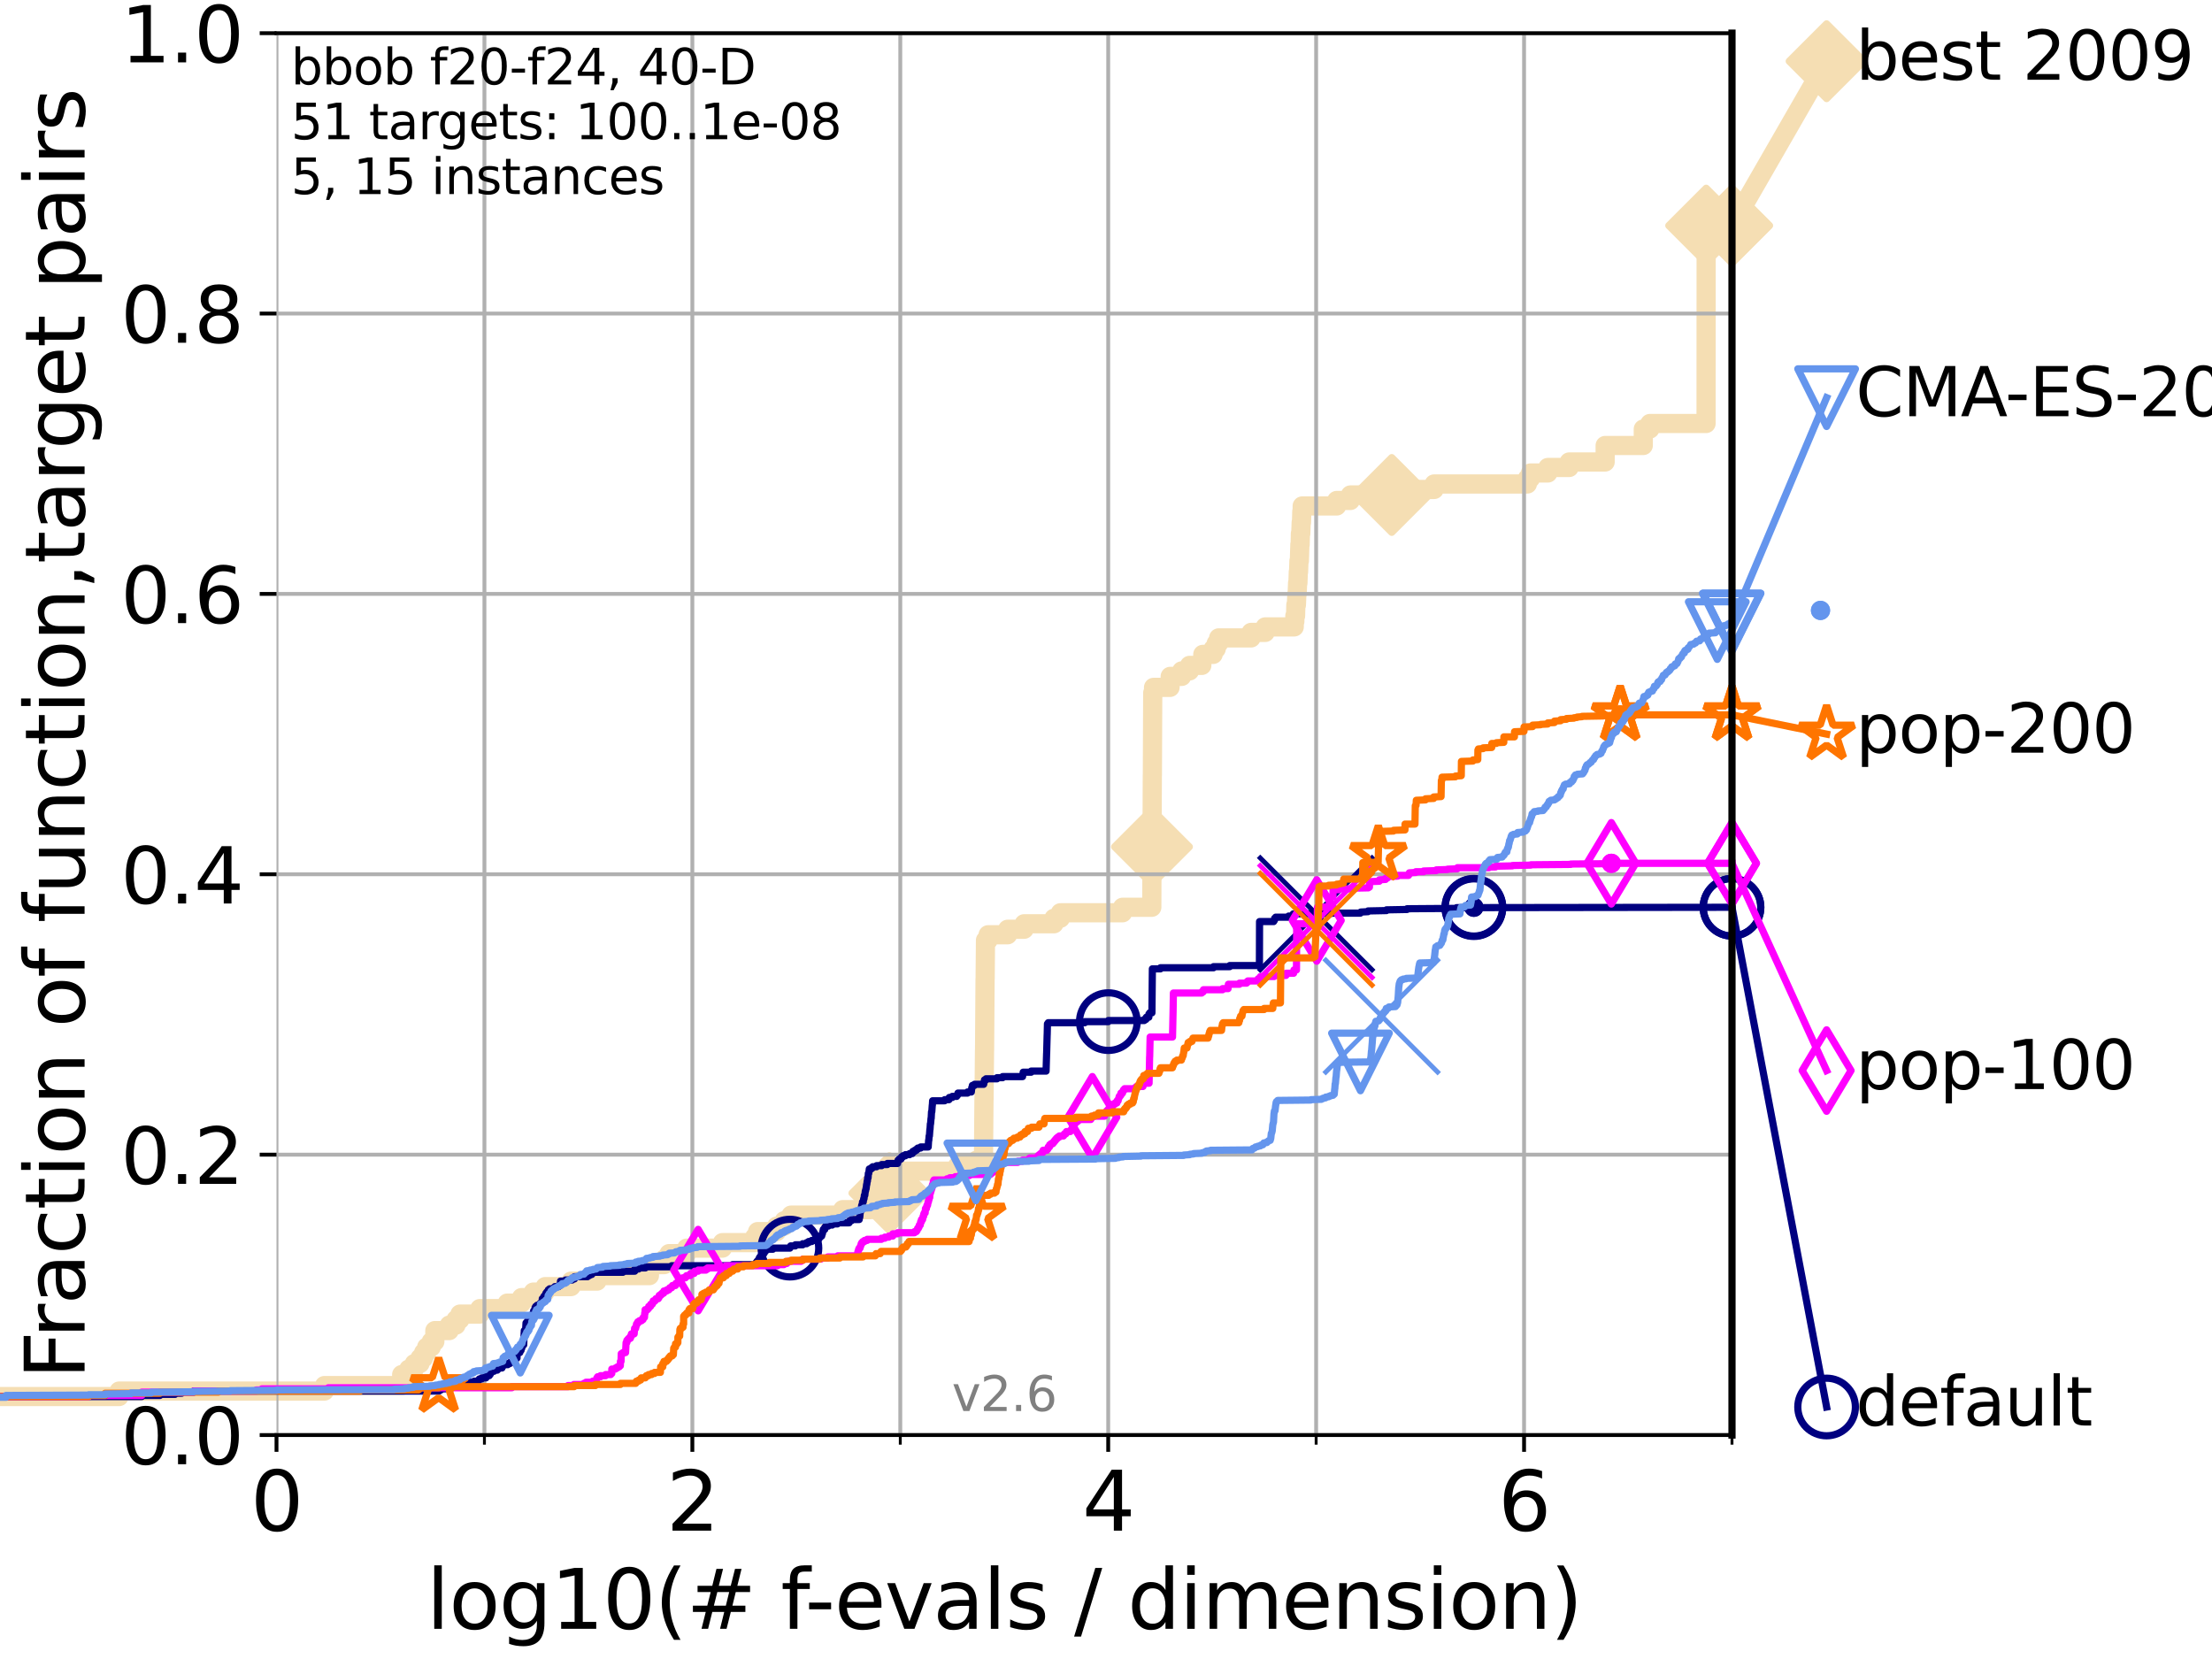 <?xml version="1.0" encoding="utf-8" standalone="no"?>
<!DOCTYPE svg PUBLIC "-//W3C//DTD SVG 1.1//EN"
  "http://www.w3.org/Graphics/SVG/1.1/DTD/svg11.dtd">
<svg xmlns:xlink="http://www.w3.org/1999/xlink" width="460.8pt" height="345.6pt" viewBox="0 0 460.8 345.6" xmlns="http://www.w3.org/2000/svg" version="1.1">
 <defs>
  <style type="text/css">*{stroke-linejoin: round; stroke-linecap: butt}</style>
 </defs>
 <g id="figure_1">
  <g id="patch_1">
   <path d="M 0 345.6 
L 460.8 345.6 
L 460.8 0 
L 0 0 
z
" style="fill: #ffffff"/>
  </g>
  <g id="axes_1">
   <g id="patch_2">
    <path d="M 57.6 298.944 
L 360.806 298.944 
L 360.806 6.912 
L 57.6 6.912 
z
" style="fill: #ffffff"/>
   </g>
   <g id="line2d_1">
    <path d="M -1 290.927 
L 24.812 290.927 
L 24.812 289.782 
L 67.582 289.782 
L 67.582 288.637 
L 83.678 288.637 
L 83.678 286.347 
L 85.148 286.347 
L 85.148 285.201 
L 86.307 285.201 
L 86.307 284.056 
L 87.496 284.056 
L 87.496 282.911 
L 88.249 282.911 
L 88.249 281.766 
L 88.883 281.766 
L 88.883 280.62 
L 89.839 280.62 
L 89.839 279.475 
L 90.587 279.475 
L 90.587 277.185 
L 93.591 277.185 
L 93.591 276.04 
L 94.995 276.04 
L 94.995 274.894 
L 95.814 274.894 
L 95.814 273.749 
L 99.95 273.749 
L 99.95 272.604 
L 105.669 272.604 
L 105.669 271.459 
L 108.636 271.459 
L 108.636 270.313 
L 111.09 270.313 
L 111.09 269.168 
L 113.574 269.168 
L 113.574 268.023 
L 118.962 268.023 
L 118.962 266.878 
L 124.374 266.878 
L 124.374 265.733 
L 135.291 265.733 
L 135.291 264.587 
L 135.464 264.587 
L 135.464 263.442 
L 138.362 263.442 
L 138.362 262.297 
L 139.375 262.297 
L 139.375 261.152 
L 143.046 261.152 
L 143.046 260.006 
L 150.499 260.006 
L 150.499 258.861 
L 157.197 258.861 
L 157.197 257.716 
L 157.812 257.716 
L 157.812 256.571 
L 161.786 256.571 
L 161.786 255.426 
L 163.373 255.426 
L 163.373 254.28 
L 164.779 254.28 
L 164.779 253.135 
L 175.553 253.135 
L 175.553 251.99 
L 181.316 251.99 
L 181.316 250.845 
L 182.695 250.845 
L 182.695 249.699 
L 185.247 249.699 
L 185.27 247.409 
L 185.962 247.409 
L 185.962 246.264 
L 186.913 246.264 
L 186.913 245.118 
L 187.071 245.118 
L 187.071 243.973 
L 199.484 243.973 
L 199.484 242.828 
L 203.447 242.828 
L 203.447 241.683 
L 204.876 241.683 
L 204.977 229.085 
L 204.988 229.085 
L 205.093 218.778 
L 205.105 218.778 
L 205.209 203.89 
L 205.222 203.89 
L 205.295 195.874 
L 205.843 195.874 
L 205.843 194.729 
L 209.913 194.729 
L 209.913 193.583 
L 213.345 193.583 
L 213.345 192.438 
L 219.558 192.438 
L 219.558 191.293 
L 220.898 191.293 
L 220.898 190.148 
L 233.848 190.148 
L 233.848 189.003 
L 239.939 189.003 
L 240.049 161.517 
L 240.062 161.517 
L 240.134 144.339 
L 240.306 144.339 
L 240.306 143.194 
L 243.743 143.194 
L 243.776 140.903 
L 246.174 140.903 
L 246.174 139.758 
L 247.805 139.758 
L 247.805 138.613 
L 250.363 138.613 
L 250.363 137.467 
L 250.565 137.467 
L 250.565 136.322 
L 252.722 136.322 
L 252.722 135.177 
L 253.359 135.177 
L 253.359 134.032 
L 253.867 134.032 
L 253.867 132.887 
L 260.627 132.887 
L 260.627 131.741 
L 263.566 131.741 
L 263.566 130.596 
L 269.613 130.596 
L 269.613 129.451 
L 269.74 129.451 
L 269.74 128.306 
L 269.89 128.306 
L 269.951 126.015 
L 270.065 126.015 
L 270.157 123.725 
L 270.225 123.725 
L 270.314 121.434 
L 270.384 121.434 
L 270.459 119.144 
L 270.514 119.144 
L 270.593 116.853 
L 270.68 116.853 
L 270.789 113.418 
L 270.846 113.418 
L 270.899 111.127 
L 270.981 111.127 
L 271.059 108.837 
L 271.127 108.837 
L 271.19 106.546 
L 271.271 106.546 
L 271.271 105.401 
L 278.462 105.401 
L 278.462 104.256 
L 281.311 104.256 
L 281.311 103.111 
L 289.928 103.111 
L 289.928 101.966 
L 298.759 101.966 
L 298.759 100.82 
L 318.184 100.82 
L 318.184 99.675 
L 318.823 99.675 
L 318.823 98.53 
L 322.45 98.53 
L 322.45 97.385 
L 326.888 97.385 
L 326.888 96.239 
L 334.38 96.239 
L 334.386 92.804 
L 342.323 92.804 
L 342.328 89.368 
L 343.705 89.368 
L 343.705 88.223 
L 355.405 88.223 
L 355.425 46.995 
L 360.806 46.995 
L 360.806 46.995 
" style="fill: none; stroke: #f5deb3; stroke-width: 4; stroke-linecap: square"/>
   </g>
   <g id="line2d_2">
    <defs>
     <path id="ma65e5ba462" d="M -0 7.778 
L 7.778 0 
L 0 -7.778 
L -7.778 -0 
z
" style="stroke: #f5deb3; stroke-width: 1.5; stroke-linejoin: miter"/>
    </defs>
    <g>
     <use xlink:href="#ma65e5ba462" x="185.27" y="248.554" style="fill: #f5deb3; stroke: #f5deb3; stroke-width: 1.5; stroke-linejoin: miter"/>
     <use xlink:href="#ma65e5ba462" x="239.977" y="176.405" style="fill: #f5deb3; stroke: #f5deb3; stroke-width: 1.5; stroke-linejoin: miter"/>
     <use xlink:href="#ma65e5ba462" x="289.928" y="103.111" style="fill: #f5deb3; stroke: #f5deb3; stroke-width: 1.5; stroke-linejoin: miter"/>
     <use xlink:href="#ma65e5ba462" x="355.425" y="46.995" style="fill: #f5deb3; stroke: #f5deb3; stroke-width: 1.5; stroke-linejoin: miter"/>
     <use xlink:href="#ma65e5ba462" x="360.806" y="46.995" style="fill: #f5deb3; stroke: #f5deb3; stroke-width: 1.5; stroke-linejoin: miter"/>
    </g>
   </g>
   <g id="line2d_3">
    <path style="fill: none; stroke: #f5deb3; stroke-width: 4; stroke-linecap: square"/>
    <g/>
   </g>
   <g id="line2d_4">
    <path d="M 360.806 46.995 
L 380.515 12.753 
" style="fill: none; stroke: #f5deb3; stroke-width: 4; stroke-linecap: square"/>
    <g>
     <use xlink:href="#ma65e5ba462" x="360.806" y="46.995" style="fill: #f5deb3; stroke: #f5deb3; stroke-width: 1.5; stroke-linejoin: miter"/>
     <use xlink:href="#ma65e5ba462" x="380.515" y="12.753" style="fill: #f5deb3; stroke: #f5deb3; stroke-width: 1.5; stroke-linejoin: miter"/>
    </g>
   </g>
   <g id="matplotlib.axis_1">
    <g id="xtick_1">
     <g id="line2d_5">
      <path d="M 57.6 298.944 
L 57.6 6.912 
" clip-path="url(#p9c319bd2c2)" style="fill: none; stroke: #b0b0b0; stroke-width: 0.8; stroke-linecap: square"/>
     </g>
     <g id="line2d_6">
      <defs>
       <path id="m1f61ff26c4" d="M 0 0 
L 0 3.5 
" style="stroke: #000000; stroke-width: 0.8"/>
      </defs>
      <g>
       <use xlink:href="#m1f61ff26c4" x="57.6" y="298.944" style="stroke: #000000; stroke-width: 0.8"/>
      </g>
     </g>
     <g id="text_1">
      <!-- 0 -->
      <g transform="translate(52.192 318.861)scale(0.17 -0.17)">
       <defs>
        <path id="DejaVuSans-30" d="M 2034 4250 
Q 1547 4250 1301 3770 
Q 1056 3291 1056 2328 
Q 1056 1369 1301 889 
Q 1547 409 2034 409 
Q 2525 409 2770 889 
Q 3016 1369 3016 2328 
Q 3016 3291 2770 3770 
Q 2525 4250 2034 4250 
z
M 2034 4750 
Q 2819 4750 3233 4129 
Q 3647 3509 3647 2328 
Q 3647 1150 3233 529 
Q 2819 -91 2034 -91 
Q 1250 -91 836 529 
Q 422 1150 422 2328 
Q 422 3509 836 4129 
Q 1250 4750 2034 4750 
z
" transform="scale(0.016)"/>
       </defs>
       <use xlink:href="#DejaVuSans-30"/>
      </g>
     </g>
    </g>
    <g id="xtick_2">
     <g id="line2d_7">
      <path d="M 144.23 298.944 
L 144.23 6.912 
" clip-path="url(#p9c319bd2c2)" style="fill: none; stroke: #b0b0b0; stroke-width: 0.8; stroke-linecap: square"/>
     </g>
     <g id="line2d_8">
      <g>
       <use xlink:href="#m1f61ff26c4" x="144.23" y="298.944" style="stroke: #000000; stroke-width: 0.8"/>
      </g>
     </g>
     <g id="text_2">
      <!-- 2 -->
      <g transform="translate(138.822 318.861)scale(0.17 -0.17)">
       <defs>
        <path id="DejaVuSans-32" d="M 1228 531 
L 3431 531 
L 3431 0 
L 469 0 
L 469 531 
Q 828 903 1448 1529 
Q 2069 2156 2228 2338 
Q 2531 2678 2651 2914 
Q 2772 3150 2772 3378 
Q 2772 3750 2511 3984 
Q 2250 4219 1831 4219 
Q 1534 4219 1204 4116 
Q 875 4013 500 3803 
L 500 4441 
Q 881 4594 1212 4672 
Q 1544 4750 1819 4750 
Q 2544 4750 2975 4387 
Q 3406 4025 3406 3419 
Q 3406 3131 3298 2873 
Q 3191 2616 2906 2266 
Q 2828 2175 2409 1742 
Q 1991 1309 1228 531 
z
" transform="scale(0.016)"/>
       </defs>
       <use xlink:href="#DejaVuSans-32"/>
      </g>
     </g>
    </g>
    <g id="xtick_3">
     <g id="line2d_9">
      <path d="M 230.861 298.944 
L 230.861 6.912 
" clip-path="url(#p9c319bd2c2)" style="fill: none; stroke: #b0b0b0; stroke-width: 0.8; stroke-linecap: square"/>
     </g>
     <g id="line2d_10">
      <g>
       <use xlink:href="#m1f61ff26c4" x="230.861" y="298.944" style="stroke: #000000; stroke-width: 0.8"/>
      </g>
     </g>
     <g id="text_3">
      <!-- 4 -->
      <g transform="translate(225.453 318.861)scale(0.17 -0.17)">
       <defs>
        <path id="DejaVuSans-34" d="M 2419 4116 
L 825 1625 
L 2419 1625 
L 2419 4116 
z
M 2253 4666 
L 3047 4666 
L 3047 1625 
L 3713 1625 
L 3713 1100 
L 3047 1100 
L 3047 0 
L 2419 0 
L 2419 1100 
L 313 1100 
L 313 1709 
L 2253 4666 
z
" transform="scale(0.016)"/>
       </defs>
       <use xlink:href="#DejaVuSans-34"/>
      </g>
     </g>
    </g>
    <g id="xtick_4">
     <g id="line2d_11">
      <path d="M 317.491 298.944 
L 317.491 6.912 
" clip-path="url(#p9c319bd2c2)" style="fill: none; stroke: #b0b0b0; stroke-width: 0.8; stroke-linecap: square"/>
     </g>
     <g id="line2d_12">
      <g>
       <use xlink:href="#m1f61ff26c4" x="317.491" y="298.944" style="stroke: #000000; stroke-width: 0.8"/>
      </g>
     </g>
     <g id="text_4">
      <!-- 6 -->
      <g transform="translate(312.083 318.861)scale(0.17 -0.17)">
       <defs>
        <path id="DejaVuSans-36" d="M 2113 2584 
Q 1688 2584 1439 2293 
Q 1191 2003 1191 1497 
Q 1191 994 1439 701 
Q 1688 409 2113 409 
Q 2538 409 2786 701 
Q 3034 994 3034 1497 
Q 3034 2003 2786 2293 
Q 2538 2584 2113 2584 
z
M 3366 4563 
L 3366 3988 
Q 3128 4100 2886 4159 
Q 2644 4219 2406 4219 
Q 1781 4219 1451 3797 
Q 1122 3375 1075 2522 
Q 1259 2794 1537 2939 
Q 1816 3084 2150 3084 
Q 2853 3084 3261 2657 
Q 3669 2231 3669 1497 
Q 3669 778 3244 343 
Q 2819 -91 2113 -91 
Q 1303 -91 875 529 
Q 447 1150 447 2328 
Q 447 3434 972 4092 
Q 1497 4750 2381 4750 
Q 2619 4750 2861 4703 
Q 3103 4656 3366 4563 
z
" transform="scale(0.016)"/>
       </defs>
       <use xlink:href="#DejaVuSans-36"/>
      </g>
     </g>
    </g>
    <g id="xtick_5">
     <g id="line2d_13">
      <path d="M 100.915 298.944 
L 100.915 6.912 
" clip-path="url(#p9c319bd2c2)" style="fill: none; stroke: #b0b0b0; stroke-width: 0.8; stroke-linecap: square"/>
     </g>
     <g id="line2d_14">
      <defs>
       <path id="m8dd33a69be" d="M 0 0 
L 0 2 
" style="stroke: #000000; stroke-width: 0.6"/>
      </defs>
      <g>
       <use xlink:href="#m8dd33a69be" x="100.915" y="298.944" style="stroke: #000000; stroke-width: 0.6"/>
      </g>
     </g>
    </g>
    <g id="xtick_6">
     <g id="line2d_15">
      <path d="M 187.546 298.944 
L 187.546 6.912 
" clip-path="url(#p9c319bd2c2)" style="fill: none; stroke: #b0b0b0; stroke-width: 0.8; stroke-linecap: square"/>
     </g>
     <g id="line2d_16">
      <g>
       <use xlink:href="#m8dd33a69be" x="187.546" y="298.944" style="stroke: #000000; stroke-width: 0.6"/>
      </g>
     </g>
    </g>
    <g id="xtick_7">
     <g id="line2d_17">
      <path d="M 274.176 298.944 
L 274.176 6.912 
" clip-path="url(#p9c319bd2c2)" style="fill: none; stroke: #b0b0b0; stroke-width: 0.8; stroke-linecap: square"/>
     </g>
     <g id="line2d_18">
      <g>
       <use xlink:href="#m8dd33a69be" x="274.176" y="298.944" style="stroke: #000000; stroke-width: 0.6"/>
      </g>
     </g>
    </g>
    <g id="xtick_8">
     <g id="line2d_19">
      <path d="M 360.806 298.944 
L 360.806 6.912 
" clip-path="url(#p9c319bd2c2)" style="fill: none; stroke: #b0b0b0; stroke-width: 0.8; stroke-linecap: square"/>
     </g>
     <g id="line2d_20">
      <g>
       <use xlink:href="#m8dd33a69be" x="360.806" y="298.944" style="stroke: #000000; stroke-width: 0.6"/>
      </g>
     </g>
    </g>
    <g id="text_5">
     <!-- log10(# f-evals / dimension) -->
     <g transform="translate(88.823 339.314)scale(0.17 -0.17)">
      <defs>
       <path id="DejaVuSans-6c" d="M 603 4863 
L 1178 4863 
L 1178 0 
L 603 0 
L 603 4863 
z
" transform="scale(0.016)"/>
       <path id="DejaVuSans-6f" d="M 1959 3097 
Q 1497 3097 1228 2736 
Q 959 2375 959 1747 
Q 959 1119 1226 758 
Q 1494 397 1959 397 
Q 2419 397 2687 759 
Q 2956 1122 2956 1747 
Q 2956 2369 2687 2733 
Q 2419 3097 1959 3097 
z
M 1959 3584 
Q 2709 3584 3137 3096 
Q 3566 2609 3566 1747 
Q 3566 888 3137 398 
Q 2709 -91 1959 -91 
Q 1206 -91 779 398 
Q 353 888 353 1747 
Q 353 2609 779 3096 
Q 1206 3584 1959 3584 
z
" transform="scale(0.016)"/>
       <path id="DejaVuSans-67" d="M 2906 1791 
Q 2906 2416 2648 2759 
Q 2391 3103 1925 3103 
Q 1463 3103 1205 2759 
Q 947 2416 947 1791 
Q 947 1169 1205 825 
Q 1463 481 1925 481 
Q 2391 481 2648 825 
Q 2906 1169 2906 1791 
z
M 3481 434 
Q 3481 -459 3084 -895 
Q 2688 -1331 1869 -1331 
Q 1566 -1331 1297 -1286 
Q 1028 -1241 775 -1147 
L 775 -588 
Q 1028 -725 1275 -790 
Q 1522 -856 1778 -856 
Q 2344 -856 2625 -561 
Q 2906 -266 2906 331 
L 2906 616 
Q 2728 306 2450 153 
Q 2172 0 1784 0 
Q 1141 0 747 490 
Q 353 981 353 1791 
Q 353 2603 747 3093 
Q 1141 3584 1784 3584 
Q 2172 3584 2450 3431 
Q 2728 3278 2906 2969 
L 2906 3500 
L 3481 3500 
L 3481 434 
z
" transform="scale(0.016)"/>
       <path id="DejaVuSans-31" d="M 794 531 
L 1825 531 
L 1825 4091 
L 703 3866 
L 703 4441 
L 1819 4666 
L 2450 4666 
L 2450 531 
L 3481 531 
L 3481 0 
L 794 0 
L 794 531 
z
" transform="scale(0.016)"/>
       <path id="DejaVuSans-28" d="M 1984 4856 
Q 1566 4138 1362 3434 
Q 1159 2731 1159 2009 
Q 1159 1288 1364 580 
Q 1569 -128 1984 -844 
L 1484 -844 
Q 1016 -109 783 600 
Q 550 1309 550 2009 
Q 550 2706 781 3412 
Q 1013 4119 1484 4856 
L 1984 4856 
z
" transform="scale(0.016)"/>
       <path id="DejaVuSans-23" d="M 3272 2816 
L 2363 2816 
L 2100 1772 
L 3016 1772 
L 3272 2816 
z
M 2803 4594 
L 2478 3297 
L 3391 3297 
L 3719 4594 
L 4219 4594 
L 3897 3297 
L 4872 3297 
L 4872 2816 
L 3775 2816 
L 3519 1772 
L 4513 1772 
L 4513 1294 
L 3397 1294 
L 3072 0 
L 2572 0 
L 2894 1294 
L 1978 1294 
L 1656 0 
L 1153 0 
L 1478 1294 
L 494 1294 
L 494 1772 
L 1594 1772 
L 1856 2816 
L 850 2816 
L 850 3297 
L 1978 3297 
L 2297 4594 
L 2803 4594 
z
" transform="scale(0.016)"/>
       <path id="DejaVuSans-20" transform="scale(0.016)"/>
       <path id="DejaVuSans-66" d="M 2375 4863 
L 2375 4384 
L 1825 4384 
Q 1516 4384 1395 4259 
Q 1275 4134 1275 3809 
L 1275 3500 
L 2222 3500 
L 2222 3053 
L 1275 3053 
L 1275 0 
L 697 0 
L 697 3053 
L 147 3053 
L 147 3500 
L 697 3500 
L 697 3744 
Q 697 4328 969 4595 
Q 1241 4863 1831 4863 
L 2375 4863 
z
" transform="scale(0.016)"/>
       <path id="DejaVuSans-2d" d="M 313 2009 
L 1997 2009 
L 1997 1497 
L 313 1497 
L 313 2009 
z
" transform="scale(0.016)"/>
       <path id="DejaVuSans-65" d="M 3597 1894 
L 3597 1613 
L 953 1613 
Q 991 1019 1311 708 
Q 1631 397 2203 397 
Q 2534 397 2845 478 
Q 3156 559 3463 722 
L 3463 178 
Q 3153 47 2828 -22 
Q 2503 -91 2169 -91 
Q 1331 -91 842 396 
Q 353 884 353 1716 
Q 353 2575 817 3079 
Q 1281 3584 2069 3584 
Q 2775 3584 3186 3129 
Q 3597 2675 3597 1894 
z
M 3022 2063 
Q 3016 2534 2758 2815 
Q 2500 3097 2075 3097 
Q 1594 3097 1305 2825 
Q 1016 2553 972 2059 
L 3022 2063 
z
" transform="scale(0.016)"/>
       <path id="DejaVuSans-76" d="M 191 3500 
L 800 3500 
L 1894 563 
L 2988 3500 
L 3597 3500 
L 2284 0 
L 1503 0 
L 191 3500 
z
" transform="scale(0.016)"/>
       <path id="DejaVuSans-61" d="M 2194 1759 
Q 1497 1759 1228 1600 
Q 959 1441 959 1056 
Q 959 750 1161 570 
Q 1363 391 1709 391 
Q 2188 391 2477 730 
Q 2766 1069 2766 1631 
L 2766 1759 
L 2194 1759 
z
M 3341 1997 
L 3341 0 
L 2766 0 
L 2766 531 
Q 2569 213 2275 61 
Q 1981 -91 1556 -91 
Q 1019 -91 701 211 
Q 384 513 384 1019 
Q 384 1609 779 1909 
Q 1175 2209 1959 2209 
L 2766 2209 
L 2766 2266 
Q 2766 2663 2505 2880 
Q 2244 3097 1772 3097 
Q 1472 3097 1187 3025 
Q 903 2953 641 2809 
L 641 3341 
Q 956 3463 1253 3523 
Q 1550 3584 1831 3584 
Q 2591 3584 2966 3190 
Q 3341 2797 3341 1997 
z
" transform="scale(0.016)"/>
       <path id="DejaVuSans-73" d="M 2834 3397 
L 2834 2853 
Q 2591 2978 2328 3040 
Q 2066 3103 1784 3103 
Q 1356 3103 1142 2972 
Q 928 2841 928 2578 
Q 928 2378 1081 2264 
Q 1234 2150 1697 2047 
L 1894 2003 
Q 2506 1872 2764 1633 
Q 3022 1394 3022 966 
Q 3022 478 2636 193 
Q 2250 -91 1575 -91 
Q 1294 -91 989 -36 
Q 684 19 347 128 
L 347 722 
Q 666 556 975 473 
Q 1284 391 1588 391 
Q 1994 391 2212 530 
Q 2431 669 2431 922 
Q 2431 1156 2273 1281 
Q 2116 1406 1581 1522 
L 1381 1569 
Q 847 1681 609 1914 
Q 372 2147 372 2553 
Q 372 3047 722 3315 
Q 1072 3584 1716 3584 
Q 2034 3584 2315 3537 
Q 2597 3491 2834 3397 
z
" transform="scale(0.016)"/>
       <path id="DejaVuSans-2f" d="M 1625 4666 
L 2156 4666 
L 531 -594 
L 0 -594 
L 1625 4666 
z
" transform="scale(0.016)"/>
       <path id="DejaVuSans-64" d="M 2906 2969 
L 2906 4863 
L 3481 4863 
L 3481 0 
L 2906 0 
L 2906 525 
Q 2725 213 2448 61 
Q 2172 -91 1784 -91 
Q 1150 -91 751 415 
Q 353 922 353 1747 
Q 353 2572 751 3078 
Q 1150 3584 1784 3584 
Q 2172 3584 2448 3432 
Q 2725 3281 2906 2969 
z
M 947 1747 
Q 947 1113 1208 752 
Q 1469 391 1925 391 
Q 2381 391 2643 752 
Q 2906 1113 2906 1747 
Q 2906 2381 2643 2742 
Q 2381 3103 1925 3103 
Q 1469 3103 1208 2742 
Q 947 2381 947 1747 
z
" transform="scale(0.016)"/>
       <path id="DejaVuSans-69" d="M 603 3500 
L 1178 3500 
L 1178 0 
L 603 0 
L 603 3500 
z
M 603 4863 
L 1178 4863 
L 1178 4134 
L 603 4134 
L 603 4863 
z
" transform="scale(0.016)"/>
       <path id="DejaVuSans-6d" d="M 3328 2828 
Q 3544 3216 3844 3400 
Q 4144 3584 4550 3584 
Q 5097 3584 5394 3201 
Q 5691 2819 5691 2113 
L 5691 0 
L 5113 0 
L 5113 2094 
Q 5113 2597 4934 2840 
Q 4756 3084 4391 3084 
Q 3944 3084 3684 2787 
Q 3425 2491 3425 1978 
L 3425 0 
L 2847 0 
L 2847 2094 
Q 2847 2600 2669 2842 
Q 2491 3084 2119 3084 
Q 1678 3084 1418 2786 
Q 1159 2488 1159 1978 
L 1159 0 
L 581 0 
L 581 3500 
L 1159 3500 
L 1159 2956 
Q 1356 3278 1631 3431 
Q 1906 3584 2284 3584 
Q 2666 3584 2933 3390 
Q 3200 3197 3328 2828 
z
" transform="scale(0.016)"/>
       <path id="DejaVuSans-6e" d="M 3513 2113 
L 3513 0 
L 2938 0 
L 2938 2094 
Q 2938 2591 2744 2837 
Q 2550 3084 2163 3084 
Q 1697 3084 1428 2787 
Q 1159 2491 1159 1978 
L 1159 0 
L 581 0 
L 581 3500 
L 1159 3500 
L 1159 2956 
Q 1366 3272 1645 3428 
Q 1925 3584 2291 3584 
Q 2894 3584 3203 3211 
Q 3513 2838 3513 2113 
z
" transform="scale(0.016)"/>
       <path id="DejaVuSans-29" d="M 513 4856 
L 1013 4856 
Q 1481 4119 1714 3412 
Q 1947 2706 1947 2009 
Q 1947 1309 1714 600 
Q 1481 -109 1013 -844 
L 513 -844 
Q 928 -128 1133 580 
Q 1338 1288 1338 2009 
Q 1338 2731 1133 3434 
Q 928 4138 513 4856 
z
" transform="scale(0.016)"/>
      </defs>
      <use xlink:href="#DejaVuSans-6c"/>
      <use xlink:href="#DejaVuSans-6f" x="27.783"/>
      <use xlink:href="#DejaVuSans-67" x="88.965"/>
      <use xlink:href="#DejaVuSans-31" x="152.441"/>
      <use xlink:href="#DejaVuSans-30" x="216.064"/>
      <use xlink:href="#DejaVuSans-28" x="279.688"/>
      <use xlink:href="#DejaVuSans-23" x="318.701"/>
      <use xlink:href="#DejaVuSans-20" x="402.49"/>
      <use xlink:href="#DejaVuSans-66" x="434.277"/>
      <use xlink:href="#DejaVuSans-2d" x="463.982"/>
      <use xlink:href="#DejaVuSans-65" x="500.066"/>
      <use xlink:href="#DejaVuSans-76" x="561.59"/>
      <use xlink:href="#DejaVuSans-61" x="620.77"/>
      <use xlink:href="#DejaVuSans-6c" x="682.049"/>
      <use xlink:href="#DejaVuSans-73" x="709.832"/>
      <use xlink:href="#DejaVuSans-20" x="761.932"/>
      <use xlink:href="#DejaVuSans-2f" x="793.719"/>
      <use xlink:href="#DejaVuSans-20" x="827.41"/>
      <use xlink:href="#DejaVuSans-64" x="859.197"/>
      <use xlink:href="#DejaVuSans-69" x="922.674"/>
      <use xlink:href="#DejaVuSans-6d" x="950.457"/>
      <use xlink:href="#DejaVuSans-65" x="1047.869"/>
      <use xlink:href="#DejaVuSans-6e" x="1109.393"/>
      <use xlink:href="#DejaVuSans-73" x="1172.771"/>
      <use xlink:href="#DejaVuSans-69" x="1224.871"/>
      <use xlink:href="#DejaVuSans-6f" x="1252.654"/>
      <use xlink:href="#DejaVuSans-6e" x="1313.836"/>
      <use xlink:href="#DejaVuSans-29" x="1377.215"/>
     </g>
    </g>
   </g>
   <g id="matplotlib.axis_2">
    <g id="ytick_1">
     <g id="line2d_21">
      <path d="M 57.6 298.944 
L 360.806 298.944 
" clip-path="url(#p9c319bd2c2)" style="fill: none; stroke: #b0b0b0; stroke-width: 0.8; stroke-linecap: square"/>
     </g>
     <g id="line2d_22">
      <defs>
       <path id="m82fe1f9299" d="M 0 0 
L -3.5 0 
" style="stroke: #000000; stroke-width: 0.8"/>
      </defs>
      <g>
       <use xlink:href="#m82fe1f9299" x="57.6" y="298.944" style="stroke: #000000; stroke-width: 0.8"/>
      </g>
     </g>
     <g id="text_6">
      <!-- 0.0 -->
      <g transform="translate(25.155 305.023)scale(0.16 -0.16)">
       <defs>
        <path id="DejaVuSans-2e" d="M 684 794 
L 1344 794 
L 1344 0 
L 684 0 
L 684 794 
z
" transform="scale(0.016)"/>
       </defs>
       <use xlink:href="#DejaVuSans-30"/>
       <use xlink:href="#DejaVuSans-2e" x="63.623"/>
       <use xlink:href="#DejaVuSans-30" x="95.41"/>
      </g>
     </g>
    </g>
    <g id="ytick_2">
     <g id="line2d_23">
      <path d="M 57.6 240.538 
L 360.806 240.538 
" clip-path="url(#p9c319bd2c2)" style="fill: none; stroke: #b0b0b0; stroke-width: 0.8; stroke-linecap: square"/>
     </g>
     <g id="line2d_24">
      <g>
       <use xlink:href="#m82fe1f9299" x="57.6" y="240.538" style="stroke: #000000; stroke-width: 0.8"/>
      </g>
     </g>
     <g id="text_7">
      <!-- 0.2 -->
      <g transform="translate(25.155 246.616)scale(0.16 -0.16)">
       <use xlink:href="#DejaVuSans-30"/>
       <use xlink:href="#DejaVuSans-2e" x="63.623"/>
       <use xlink:href="#DejaVuSans-32" x="95.41"/>
      </g>
     </g>
    </g>
    <g id="ytick_3">
     <g id="line2d_25">
      <path d="M 57.6 182.131 
L 360.806 182.131 
" clip-path="url(#p9c319bd2c2)" style="fill: none; stroke: #b0b0b0; stroke-width: 0.8; stroke-linecap: square"/>
     </g>
     <g id="line2d_26">
      <g>
       <use xlink:href="#m82fe1f9299" x="57.6" y="182.131" style="stroke: #000000; stroke-width: 0.8"/>
      </g>
     </g>
     <g id="text_8">
      <!-- 0.4 -->
      <g transform="translate(25.155 188.21)scale(0.16 -0.16)">
       <use xlink:href="#DejaVuSans-30"/>
       <use xlink:href="#DejaVuSans-2e" x="63.623"/>
       <use xlink:href="#DejaVuSans-34" x="95.41"/>
      </g>
     </g>
    </g>
    <g id="ytick_4">
     <g id="line2d_27">
      <path d="M 57.6 123.725 
L 360.806 123.725 
" clip-path="url(#p9c319bd2c2)" style="fill: none; stroke: #b0b0b0; stroke-width: 0.8; stroke-linecap: square"/>
     </g>
     <g id="line2d_28">
      <g>
       <use xlink:href="#m82fe1f9299" x="57.6" y="123.725" style="stroke: #000000; stroke-width: 0.8"/>
      </g>
     </g>
     <g id="text_9">
      <!-- 0.6 -->
      <g transform="translate(25.155 129.804)scale(0.16 -0.16)">
       <use xlink:href="#DejaVuSans-30"/>
       <use xlink:href="#DejaVuSans-2e" x="63.623"/>
       <use xlink:href="#DejaVuSans-36" x="95.41"/>
      </g>
     </g>
    </g>
    <g id="ytick_5">
     <g id="line2d_29">
      <path d="M 57.6 65.318 
L 360.806 65.318 
" clip-path="url(#p9c319bd2c2)" style="fill: none; stroke: #b0b0b0; stroke-width: 0.8; stroke-linecap: square"/>
     </g>
     <g id="line2d_30">
      <g>
       <use xlink:href="#m82fe1f9299" x="57.6" y="65.318" style="stroke: #000000; stroke-width: 0.8"/>
      </g>
     </g>
     <g id="text_10">
      <!-- 0.8 -->
      <g transform="translate(25.155 71.397)scale(0.16 -0.16)">
       <defs>
        <path id="DejaVuSans-38" d="M 2034 2216 
Q 1584 2216 1326 1975 
Q 1069 1734 1069 1313 
Q 1069 891 1326 650 
Q 1584 409 2034 409 
Q 2484 409 2743 651 
Q 3003 894 3003 1313 
Q 3003 1734 2745 1975 
Q 2488 2216 2034 2216 
z
M 1403 2484 
Q 997 2584 770 2862 
Q 544 3141 544 3541 
Q 544 4100 942 4425 
Q 1341 4750 2034 4750 
Q 2731 4750 3128 4425 
Q 3525 4100 3525 3541 
Q 3525 3141 3298 2862 
Q 3072 2584 2669 2484 
Q 3125 2378 3379 2068 
Q 3634 1759 3634 1313 
Q 3634 634 3220 271 
Q 2806 -91 2034 -91 
Q 1263 -91 848 271 
Q 434 634 434 1313 
Q 434 1759 690 2068 
Q 947 2378 1403 2484 
z
M 1172 3481 
Q 1172 3119 1398 2916 
Q 1625 2713 2034 2713 
Q 2441 2713 2670 2916 
Q 2900 3119 2900 3481 
Q 2900 3844 2670 4047 
Q 2441 4250 2034 4250 
Q 1625 4250 1398 4047 
Q 1172 3844 1172 3481 
z
" transform="scale(0.016)"/>
       </defs>
       <use xlink:href="#DejaVuSans-30"/>
       <use xlink:href="#DejaVuSans-2e" x="63.623"/>
       <use xlink:href="#DejaVuSans-38" x="95.41"/>
      </g>
     </g>
    </g>
    <g id="ytick_6">
     <g id="line2d_31">
      <path d="M 57.6 6.912 
L 360.806 6.912 
" clip-path="url(#p9c319bd2c2)" style="fill: none; stroke: #b0b0b0; stroke-width: 0.8; stroke-linecap: square"/>
     </g>
     <g id="line2d_32">
      <g>
       <use xlink:href="#m82fe1f9299" x="57.6" y="6.912" style="stroke: #000000; stroke-width: 0.8"/>
      </g>
     </g>
     <g id="text_11">
      <!-- 1.0 -->
      <g transform="translate(25.155 12.991)scale(0.16 -0.16)">
       <use xlink:href="#DejaVuSans-31"/>
       <use xlink:href="#DejaVuSans-2e" x="63.623"/>
       <use xlink:href="#DejaVuSans-30" x="95.41"/>
      </g>
     </g>
    </g>
    <g id="text_12">
     <!-- Fraction of function,target pairs -->
     <g transform="translate(17.62 287.313)rotate(-90)scale(0.17 -0.17)">
      <defs>
       <path id="DejaVuSans-46" d="M 628 4666 
L 3309 4666 
L 3309 4134 
L 1259 4134 
L 1259 2759 
L 3109 2759 
L 3109 2228 
L 1259 2228 
L 1259 0 
L 628 0 
L 628 4666 
z
" transform="scale(0.016)"/>
       <path id="DejaVuSans-72" d="M 2631 2963 
Q 2534 3019 2420 3045 
Q 2306 3072 2169 3072 
Q 1681 3072 1420 2755 
Q 1159 2438 1159 1844 
L 1159 0 
L 581 0 
L 581 3500 
L 1159 3500 
L 1159 2956 
Q 1341 3275 1631 3429 
Q 1922 3584 2338 3584 
Q 2397 3584 2469 3576 
Q 2541 3569 2628 3553 
L 2631 2963 
z
" transform="scale(0.016)"/>
       <path id="DejaVuSans-63" d="M 3122 3366 
L 3122 2828 
Q 2878 2963 2633 3030 
Q 2388 3097 2138 3097 
Q 1578 3097 1268 2742 
Q 959 2388 959 1747 
Q 959 1106 1268 751 
Q 1578 397 2138 397 
Q 2388 397 2633 464 
Q 2878 531 3122 666 
L 3122 134 
Q 2881 22 2623 -34 
Q 2366 -91 2075 -91 
Q 1284 -91 818 406 
Q 353 903 353 1747 
Q 353 2603 823 3093 
Q 1294 3584 2113 3584 
Q 2378 3584 2631 3529 
Q 2884 3475 3122 3366 
z
" transform="scale(0.016)"/>
       <path id="DejaVuSans-74" d="M 1172 4494 
L 1172 3500 
L 2356 3500 
L 2356 3053 
L 1172 3053 
L 1172 1153 
Q 1172 725 1289 603 
Q 1406 481 1766 481 
L 2356 481 
L 2356 0 
L 1766 0 
Q 1100 0 847 248 
Q 594 497 594 1153 
L 594 3053 
L 172 3053 
L 172 3500 
L 594 3500 
L 594 4494 
L 1172 4494 
z
" transform="scale(0.016)"/>
       <path id="DejaVuSans-75" d="M 544 1381 
L 544 3500 
L 1119 3500 
L 1119 1403 
Q 1119 906 1312 657 
Q 1506 409 1894 409 
Q 2359 409 2629 706 
Q 2900 1003 2900 1516 
L 2900 3500 
L 3475 3500 
L 3475 0 
L 2900 0 
L 2900 538 
Q 2691 219 2414 64 
Q 2138 -91 1772 -91 
Q 1169 -91 856 284 
Q 544 659 544 1381 
z
M 1991 3584 
L 1991 3584 
z
" transform="scale(0.016)"/>
       <path id="DejaVuSans-2c" d="M 750 794 
L 1409 794 
L 1409 256 
L 897 -744 
L 494 -744 
L 750 256 
L 750 794 
z
" transform="scale(0.016)"/>
       <path id="DejaVuSans-70" d="M 1159 525 
L 1159 -1331 
L 581 -1331 
L 581 3500 
L 1159 3500 
L 1159 2969 
Q 1341 3281 1617 3432 
Q 1894 3584 2278 3584 
Q 2916 3584 3314 3078 
Q 3713 2572 3713 1747 
Q 3713 922 3314 415 
Q 2916 -91 2278 -91 
Q 1894 -91 1617 61 
Q 1341 213 1159 525 
z
M 3116 1747 
Q 3116 2381 2855 2742 
Q 2594 3103 2138 3103 
Q 1681 3103 1420 2742 
Q 1159 2381 1159 1747 
Q 1159 1113 1420 752 
Q 1681 391 2138 391 
Q 2594 391 2855 752 
Q 3116 1113 3116 1747 
z
" transform="scale(0.016)"/>
      </defs>
      <use xlink:href="#DejaVuSans-46"/>
      <use xlink:href="#DejaVuSans-72" x="50.27"/>
      <use xlink:href="#DejaVuSans-61" x="91.383"/>
      <use xlink:href="#DejaVuSans-63" x="152.662"/>
      <use xlink:href="#DejaVuSans-74" x="207.643"/>
      <use xlink:href="#DejaVuSans-69" x="246.852"/>
      <use xlink:href="#DejaVuSans-6f" x="274.635"/>
      <use xlink:href="#DejaVuSans-6e" x="335.816"/>
      <use xlink:href="#DejaVuSans-20" x="399.195"/>
      <use xlink:href="#DejaVuSans-6f" x="430.982"/>
      <use xlink:href="#DejaVuSans-66" x="492.164"/>
      <use xlink:href="#DejaVuSans-20" x="527.369"/>
      <use xlink:href="#DejaVuSans-66" x="559.156"/>
      <use xlink:href="#DejaVuSans-75" x="594.361"/>
      <use xlink:href="#DejaVuSans-6e" x="657.74"/>
      <use xlink:href="#DejaVuSans-63" x="721.119"/>
      <use xlink:href="#DejaVuSans-74" x="776.1"/>
      <use xlink:href="#DejaVuSans-69" x="815.309"/>
      <use xlink:href="#DejaVuSans-6f" x="843.092"/>
      <use xlink:href="#DejaVuSans-6e" x="904.273"/>
      <use xlink:href="#DejaVuSans-2c" x="967.652"/>
      <use xlink:href="#DejaVuSans-74" x="999.439"/>
      <use xlink:href="#DejaVuSans-61" x="1038.648"/>
      <use xlink:href="#DejaVuSans-72" x="1099.928"/>
      <use xlink:href="#DejaVuSans-67" x="1139.291"/>
      <use xlink:href="#DejaVuSans-65" x="1202.768"/>
      <use xlink:href="#DejaVuSans-74" x="1264.291"/>
      <use xlink:href="#DejaVuSans-20" x="1303.5"/>
      <use xlink:href="#DejaVuSans-70" x="1335.287"/>
      <use xlink:href="#DejaVuSans-61" x="1398.764"/>
      <use xlink:href="#DejaVuSans-69" x="1460.043"/>
      <use xlink:href="#DejaVuSans-72" x="1487.826"/>
      <use xlink:href="#DejaVuSans-73" x="1528.939"/>
     </g>
    </g>
   </g>
   <g id="line2d_33">
    <defs>
     <path id="mc4e5d1fc07" d="M 0 1.5 
C 0.398 1.5 0.779 1.342 1.061 1.061 
C 1.342 0.779 1.5 0.398 1.5 0 
C 1.5 -0.398 1.342 -0.779 1.061 -1.061 
C 0.779 -1.342 0.398 -1.5 0 -1.5 
C -0.398 -1.5 -0.779 -1.342 -1.061 -1.061 
C -1.342 -0.779 -1.5 -0.398 -1.5 0 
C -1.5 0.398 -1.342 0.779 -1.061 1.061 
C -0.779 1.342 -0.398 1.5 0 1.5 
z
" style="stroke: #f5deb3"/>
    </defs>
    <g>
     <use xlink:href="#mc4e5d1fc07" x="355.425" y="46.995" style="fill: #f5deb3; stroke: #f5deb3"/>
     <use xlink:href="#mc4e5d1fc07" x="355.425" y="46.995" style="fill: #f5deb3; stroke: #f5deb3"/>
    </g>
   </g>
   <g id="line2d_34">
    <defs>
     <path id="m5d9cb0dbd6" d="M 0 1.5 
C 0.398 1.5 0.779 1.342 1.061 1.061 
C 1.342 0.779 1.5 0.398 1.5 0 
C 1.5 -0.398 1.342 -0.779 1.061 -1.061 
C 0.779 -1.342 0.398 -1.5 0 -1.5 
C -0.398 -1.5 -0.779 -1.342 -1.061 -1.061 
C -1.342 -0.779 -1.5 -0.398 -1.5 0 
C -1.5 0.398 -1.342 0.779 -1.061 1.061 
C -0.779 1.342 -0.398 1.5 0 1.5 
z
" style="stroke: #000080"/>
    </defs>
    <g>
     <use xlink:href="#m5d9cb0dbd6" x="307.038" y="189.003" style="fill: #000080; stroke: #000080"/>
     <use xlink:href="#m5d9cb0dbd6" x="307.038" y="189.003" style="fill: #000080; stroke: #000080"/>
    </g>
   </g>
   <g id="line2d_35">
    <path d="M -1 290.927 
L 29.54 290.927 
L 29.54 290.698 
L 33.315 290.698 
L 33.315 290.469 
L 36.457 290.469 
L 36.457 290.24 
L 37.851 290.24 
L 37.851 290.011 
L 40.363 290.011 
L 40.363 289.782 
L 91.462 289.782 
L 91.462 289.553 
L 91.847 289.553 
L 91.847 289.324 
L 92.739 289.324 
L 92.739 289.095 
L 92.884 289.095 
L 92.884 288.866 
L 96.776 288.866 
L 96.776 288.637 
L 97.182 288.637 
L 97.182 288.408 
L 97.467 288.408 
L 97.467 288.179 
L 97.858 288.179 
L 97.858 287.95 
L 98.776 287.95 
L 98.776 287.721 
L 99.651 287.721 
L 99.651 287.492 
L 99.851 287.492 
L 99.851 287.263 
L 100.342 287.263 
L 100.342 287.034 
L 101.242 287.034 
L 101.242 286.576 
L 101.922 286.576 
L 101.922 286.347 
L 102.1 286.347 
L 102.1 286.117 
L 102.232 286.117 
L 102.232 285.659 
L 102.921 285.659 
L 102.921 285.43 
L 103.585 285.43 
L 103.585 285.201 
L 103.828 285.201 
L 103.828 284.972 
L 104.579 284.972 
L 104.656 284.514 
L 104.886 284.514 
L 104.886 284.285 
L 105.778 284.285 
L 105.778 284.056 
L 106.209 284.056 
L 106.209 283.827 
L 106.734 283.827 
L 106.734 283.598 
L 107.11 283.598 
L 107.11 283.369 
L 107.379 283.369 
L 107.478 282.911 
L 107.709 282.911 
L 107.709 281.995 
L 107.905 281.995 
L 107.905 281.766 
L 108.29 281.766 
L 108.385 281.308 
L 108.543 281.308 
L 108.543 280.849 
L 108.699 280.849 
L 108.792 280.162 
L 109.099 280.162 
L 109.19 277.643 
L 109.22 277.643 
L 109.22 277.185 
L 109.49 277.185 
L 109.58 275.581 
L 109.903 275.581 
L 109.903 275.123 
L 110.278 275.123 
L 110.336 274.665 
L 110.534 274.665 
L 110.534 274.436 
L 110.842 274.436 
L 110.842 274.207 
L 111.007 274.207 
L 111.035 273.52 
L 111.172 273.52 
L 111.172 273.062 
L 111.469 273.062 
L 111.469 272.375 
L 111.603 272.375 
L 111.603 272.146 
L 111.868 272.146 
L 111.868 271.917 
L 112.36 271.917 
L 112.36 271.688 
L 112.564 271.688 
L 112.564 271.459 
L 112.815 271.459 
L 112.815 271.23 
L 112.965 271.23 
L 112.965 270.542 
L 113.235 270.542 
L 113.284 270.084 
L 113.478 270.084 
L 113.478 269.855 
L 113.622 269.855 
L 113.718 269.397 
L 113.884 269.397 
L 113.884 269.168 
L 114.142 269.168 
L 114.211 268.71 
L 114.488 268.71 
L 114.488 268.481 
L 115.337 268.481 
L 115.337 268.252 
L 115.597 268.252 
L 115.597 268.023 
L 116.378 268.023 
L 116.378 267.794 
L 116.685 267.794 
L 116.767 266.878 
L 117.81 266.878 
L 117.81 266.649 
L 119.195 266.649 
L 119.195 266.42 
L 119.669 266.42 
L 119.669 265.962 
L 122.38 265.962 
L 122.38 265.733 
L 122.766 265.733 
L 122.766 265.503 
L 123.275 265.503 
L 123.275 265.274 
L 123.474 265.274 
L 123.474 265.045 
L 129.755 265.045 
L 129.755 264.816 
L 132.225 264.816 
L 132.234 264.358 
L 133.027 264.358 
L 133.027 264.129 
L 134.448 264.129 
L 134.448 263.9 
L 139.921 263.9 
L 139.921 263.671 
L 152.617 263.671 
L 152.617 263.442 
L 157.452 263.442 
L 157.531 262.984 
L 157.697 262.984 
L 157.697 262.755 
L 157.903 262.755 
L 157.903 262.526 
L 158.138 262.526 
L 158.158 262.068 
L 158.297 262.068 
L 158.297 261.839 
L 158.597 261.839 
L 158.602 261.381 
L 158.754 261.381 
L 158.754 261.152 
L 159.135 261.152 
L 159.135 260.923 
L 159.273 260.923 
L 159.37 260.464 
L 159.675 260.464 
L 159.675 260.235 
L 161.004 260.235 
L 161.004 260.006 
L 164.554 260.006 
L 164.554 259.777 
L 164.7 259.777 
L 164.7 259.548 
L 165.683 259.548 
L 165.683 259.319 
L 167.211 259.319 
L 167.211 259.09 
L 168.036 259.09 
L 168.036 258.861 
L 168.448 258.861 
L 168.448 258.632 
L 169.107 258.632 
L 169.107 258.403 
L 169.71 258.403 
L 169.71 258.174 
L 170.519 258.174 
L 170.519 257.945 
L 170.689 257.945 
L 170.689 257.716 
L 170.898 257.716 
L 170.898 257.487 
L 171.17 257.487 
L 171.279 257.029 
L 171.316 257.029 
L 171.403 256.571 
L 171.431 256.571 
L 171.504 256.113 
L 171.81 256.113 
L 171.82 255.655 
L 172.006 255.655 
L 172.006 255.426 
L 172.536 255.426 
L 172.536 255.196 
L 173.373 255.196 
L 173.373 254.967 
L 174.449 254.967 
L 174.449 254.738 
L 176.877 254.738 
L 176.986 254.28 
L 177.393 254.28 
L 177.393 254.051 
L 178.989 254.051 
L 179.009 253.593 
L 179.102 253.593 
L 179.21 252.448 
L 179.28 252.448 
L 179.325 251.99 
L 179.398 251.99 
L 179.508 251.074 
L 179.626 251.074 
L 179.678 250.387 
L 179.827 250.387 
L 179.928 249.699 
L 179.997 249.699 
L 180.06 249.012 
L 180.157 249.012 
L 180.26 248.096 
L 180.305 248.096 
L 180.391 247.638 
L 180.426 247.638 
L 180.532 246.722 
L 180.57 246.722 
L 180.646 246.035 
L 180.702 246.035 
L 180.749 245.348 
L 180.839 245.348 
L 180.894 244.431 
L 180.979 244.431 
L 181.088 243.515 
L 181.496 243.515 
L 181.496 243.286 
L 181.789 243.286 
L 181.789 243.057 
L 182.614 243.057 
L 182.614 242.828 
L 183.662 242.828 
L 183.662 242.599 
L 184.856 242.599 
L 184.856 242.37 
L 186.966 242.37 
L 187.059 241.912 
L 187.084 241.912 
L 187.084 241.683 
L 187.318 241.683 
L 187.318 241.454 
L 187.701 241.454 
L 187.809 240.996 
L 188.1 240.996 
L 188.1 240.767 
L 188.614 240.767 
L 188.614 240.538 
L 189.489 240.538 
L 189.489 240.309 
L 190.05 240.309 
L 190.05 240.08 
L 190.163 240.08 
L 190.163 239.85 
L 190.562 239.85 
L 190.562 239.621 
L 190.913 239.621 
L 190.913 239.392 
L 191.187 239.392 
L 191.187 239.163 
L 191.78 239.163 
L 191.78 238.934 
L 193.361 238.934 
L 193.448 237.56 
L 193.485 237.56 
L 193.556 236.644 
L 193.613 236.644 
L 193.71 235.27 
L 193.736 235.27 
L 193.812 234.124 
L 193.851 234.124 
L 193.953 232.979 
L 193.982 232.979 
L 194.053 231.605 
L 194.112 231.605 
L 194.21 230.231 
L 194.229 230.231 
L 194.282 229.314 
L 196.79 229.314 
L 196.79 229.085 
L 197.689 229.085 
L 197.742 228.627 
L 198.372 228.627 
L 198.372 228.398 
L 199.292 228.398 
L 199.292 228.169 
L 199.473 228.169 
L 199.556 227.711 
L 201.546 227.711 
L 201.546 227.482 
L 202.345 227.482 
L 202.439 226.566 
L 202.518 226.566 
L 202.566 226.108 
L 203.006 226.108 
L 203.006 225.879 
L 204.921 225.879 
L 204.988 225.421 
L 205.033 225.421 
L 205.084 224.963 
L 205.397 224.963 
L 205.397 224.734 
L 207.698 224.734 
L 207.698 224.504 
L 208.868 224.504 
L 208.868 224.275 
L 213.017 224.275 
L 213.121 223.588 
L 213.149 223.588 
L 213.149 223.359 
L 214.806 223.359 
L 214.806 223.13 
L 217.917 223.13 
L 218.027 219.465 
L 218.035 219.465 
L 218.141 215.572 
L 218.148 215.572 
L 218.204 213.281 
L 218.366 213.281 
L 218.366 213.052 
L 225.987 213.052 
L 225.987 212.823 
L 230.888 212.823 
L 230.888 212.594 
L 238.366 212.594 
L 238.366 212.365 
L 238.73 212.365 
L 238.805 211.907 
L 239.326 211.907 
L 239.344 211.22 
L 239.507 211.22 
L 239.507 210.991 
L 239.968 210.991 
L 240.06 201.829 
L 241.744 201.829 
L 241.744 201.6 
L 252.804 201.6 
L 252.804 201.371 
L 256.172 201.371 
L 256.172 201.142 
L 262.359 201.142 
L 262.388 191.98 
L 265.325 191.98 
L 265.325 191.751 
L 265.474 191.751 
L 265.532 191.293 
L 265.753 191.293 
L 265.753 191.064 
L 268.434 191.064 
L 268.434 190.835 
L 269.386 190.835 
L 269.408 190.377 
L 277.263 190.3 
L 277.263 190.224 
L 283.386 190.224 
L 283.471 189.995 
L 284.982 189.919 
L 284.982 189.766 
L 288.822 189.69 
L 288.822 189.537 
L 293.116 189.461 
L 293.116 189.308 
L 303.435 189.232 
L 303.435 189.079 
L 360.806 189.003 
L 360.806 189.003 
" style="fill: none; stroke: #000080; stroke-width: 1.5; stroke-linecap: square"/>
   </g>
   <g id="line2d_36">
    <defs>
     <path id="m5a0a072e9c" d="M 0 6 
C 1.591 6 3.117 5.368 4.243 4.243 
C 5.368 3.117 6 1.591 6 0 
C 6 -1.591 5.368 -3.117 4.243 -4.243 
C 3.117 -5.368 1.591 -6 0 -6 
C -1.591 -6 -3.117 -5.368 -4.243 -4.243 
C -5.368 -3.117 -6 -1.591 -6 0 
C -6 1.591 -5.368 3.117 -4.243 4.243 
C -3.117 5.368 -1.591 6 0 6 
z
" style="stroke: #000080; stroke-width: 1.5"/>
    </defs>
    <g>
     <use xlink:href="#m5a0a072e9c" x="164.554" y="260.006" style="fill-opacity: 0; stroke: #000080; stroke-width: 1.5"/>
     <use xlink:href="#m5a0a072e9c" x="230.888" y="212.823" style="fill-opacity: 0; stroke: #000080; stroke-width: 1.5"/>
     <use xlink:href="#m5a0a072e9c" x="307.038" y="189.079" style="fill-opacity: 0; stroke: #000080; stroke-width: 1.5"/>
     <use xlink:href="#m5a0a072e9c" x="307.038" y="189.003" style="fill-opacity: 0; stroke: #000080; stroke-width: 1.5"/>
     <use xlink:href="#m5a0a072e9c" x="360.806" y="189.003" style="fill-opacity: 0; stroke: #000080; stroke-width: 1.5"/>
    </g>
   </g>
   <g id="line2d_37">
    <path style="fill: none; stroke: #000080; stroke-width: 1.5; stroke-linecap: square"/>
    <g/>
   </g>
   <g id="line2d_38">
    <path d="M 274.176 190.377 
" clip-path="url(#p9c319bd2c2)" style="fill: none; stroke: #000080; stroke-width: 1.5; stroke-linecap: square"/>
    <defs>
     <path id="m656d6a7d44" d="M -12 12 
L 12 -12 
M -12 -12 
L 12 12 
" style="stroke: #000080"/>
    </defs>
    <g clip-path="url(#p9c319bd2c2)">
     <use xlink:href="#m656d6a7d44" x="274.176" y="190.377" style="fill: #000080; stroke: #000080"/>
    </g>
   </g>
   <g id="line2d_39">
    <defs>
     <path id="m5bc191b28c" d="M 0 1.5 
C 0.398 1.5 0.779 1.342 1.061 1.061 
C 1.342 0.779 1.5 0.398 1.5 0 
C 1.5 -0.398 1.342 -0.779 1.061 -1.061 
C 0.779 -1.342 0.398 -1.5 0 -1.5 
C -0.398 -1.5 -0.779 -1.342 -1.061 -1.061 
C -1.342 -0.779 -1.5 -0.398 -1.5 0 
C -1.5 0.398 -1.342 0.779 -1.061 1.061 
C -0.779 1.342 -0.398 1.5 0 1.5 
z
" style="stroke: #ff00ff"/>
    </defs>
    <g>
     <use xlink:href="#m5bc191b28c" x="335.672" y="179.841" style="fill: #ff00ff; stroke: #ff00ff"/>
     <use xlink:href="#m5bc191b28c" x="335.672" y="179.841" style="fill: #ff00ff; stroke: #ff00ff"/>
    </g>
   </g>
   <g id="line2d_40">
    <path d="M -1 290.927 
L 18.482 290.927 
L 18.482 290.698 
L 29.54 290.698 
L 29.54 290.011 
L 40.363 290.011 
L 40.363 289.782 
L 53.402 289.782 
L 53.402 289.553 
L 54.543 289.553 
L 54.543 289.324 
L 68.394 289.324 
L 68.394 289.095 
L 106.63 289.095 
L 106.63 288.866 
L 118.321 288.866 
L 118.321 288.637 
L 119.547 288.637 
L 119.547 288.408 
L 121.629 288.408 
L 121.629 288.179 
L 122.062 288.179 
L 122.062 287.95 
L 123.474 287.95 
L 123.474 287.721 
L 124.17 287.721 
L 124.252 287.263 
L 124.333 287.263 
L 124.333 287.034 
L 124.495 287.034 
L 124.495 286.805 
L 125.103 286.805 
L 125.103 286.576 
L 126.164 286.576 
L 126.164 286.347 
L 127.227 286.347 
L 127.227 286.117 
L 127.447 286.117 
L 127.447 285.201 
L 128.211 285.201 
L 128.211 284.972 
L 128.604 284.972 
L 128.604 284.743 
L 128.988 284.743 
L 128.988 284.514 
L 129.23 284.514 
L 129.251 283.598 
L 129.376 283.598 
L 129.417 281.995 
L 129.765 281.995 
L 129.765 281.766 
L 130.315 281.766 
L 130.423 279.704 
L 130.579 279.704 
L 130.579 279.246 
L 130.763 279.246 
L 130.763 279.017 
L 130.974 279.017 
L 130.974 278.788 
L 131.332 278.788 
L 131.35 278.33 
L 131.536 278.33 
L 131.536 277.872 
L 132.109 277.872 
L 132.198 276.727 
L 132.411 276.727 
L 132.508 276.269 
L 132.525 276.269 
L 132.595 275.81 
L 132.752 275.81 
L 132.752 275.581 
L 132.873 275.581 
L 132.873 275.352 
L 133.222 275.352 
L 133.222 275.123 
L 133.664 275.123 
L 133.664 274.894 
L 133.951 274.894 
L 133.999 274.436 
L 134.257 274.436 
L 134.313 273.52 
L 134.392 273.52 
L 134.392 272.833 
L 134.893 272.833 
L 134.893 272.604 
L 135.101 272.604 
L 135.139 272.146 
L 135.516 272.146 
L 135.561 271.688 
L 135.886 271.688 
L 135.886 271.459 
L 136.018 271.459 
L 136.069 271.001 
L 136.464 271.001 
L 136.464 270.772 
L 136.634 270.772 
L 136.634 270.542 
L 137.141 270.542 
L 137.141 270.313 
L 137.284 270.313 
L 137.325 269.855 
L 137.655 269.855 
L 137.655 269.626 
L 137.906 269.626 
L 137.906 269.397 
L 138.252 269.397 
L 138.297 268.939 
L 138.888 268.939 
L 138.888 268.71 
L 139.332 268.71 
L 139.332 268.481 
L 139.538 268.481 
L 139.538 268.252 
L 139.927 268.252 
L 139.927 268.023 
L 140.08 268.023 
L 140.08 267.794 
L 140.714 267.794 
L 140.816 267.336 
L 141.261 267.336 
L 141.344 266.649 
L 141.519 266.649 
L 141.519 266.42 
L 142.222 266.42 
L 142.222 266.191 
L 142.794 266.191 
L 142.794 265.962 
L 143.031 265.962 
L 143.031 265.733 
L 143.773 265.733 
L 143.87 265.274 
L 144.612 265.274 
L 144.612 265.045 
L 144.727 265.045 
L 144.727 264.816 
L 145.437 264.816 
L 145.437 264.587 
L 147.059 264.587 
L 147.059 264.358 
L 147.416 264.358 
L 147.416 264.129 
L 149.27 264.129 
L 149.27 263.9 
L 151.201 263.9 
L 151.201 263.671 
L 161.976 263.671 
L 161.976 263.442 
L 163.301 263.442 
L 163.301 263.213 
L 163.896 263.213 
L 163.896 262.984 
L 164.176 262.984 
L 164.176 262.755 
L 166.886 262.755 
L 166.886 262.526 
L 167.252 262.526 
L 167.252 262.297 
L 171.017 262.297 
L 171.017 262.068 
L 172.446 262.068 
L 172.446 261.839 
L 174.532 261.839 
L 174.532 261.61 
L 178.445 261.61 
L 178.445 261.381 
L 178.618 261.381 
L 178.728 260.694 
L 178.808 260.694 
L 178.867 260.235 
L 178.98 260.235 
L 178.98 260.006 
L 179.158 260.006 
L 179.255 259.548 
L 179.322 259.548 
L 179.394 259.09 
L 179.522 259.09 
L 179.522 258.861 
L 179.742 258.861 
L 179.742 258.632 
L 180.091 258.632 
L 180.091 258.403 
L 180.645 258.403 
L 180.645 258.174 
L 183.606 258.174 
L 183.606 257.945 
L 184.327 257.945 
L 184.327 257.716 
L 185.163 257.716 
L 185.163 257.487 
L 185.988 257.487 
L 185.989 257.029 
L 186.963 257.029 
L 186.963 256.8 
L 190.504 256.8 
L 190.504 256.571 
L 190.887 256.571 
L 190.887 256.342 
L 191.055 256.342 
L 191.156 255.884 
L 191.321 255.884 
L 191.321 255.655 
L 191.441 255.655 
L 191.516 255.196 
L 191.711 255.196 
L 191.79 254.509 
L 191.955 254.509 
L 191.955 254.051 
L 192.191 254.051 
L 192.301 253.364 
L 192.416 253.364 
L 192.434 252.906 
L 192.533 252.906 
L 192.533 252.677 
L 192.729 252.677 
L 192.791 251.761 
L 192.991 251.761 
L 193.035 251.303 
L 193.109 251.303 
L 193.109 251.074 
L 193.228 251.074 
L 193.326 250.387 
L 193.408 250.387 
L 193.464 249.928 
L 193.529 249.928 
L 193.551 249.47 
L 193.678 249.47 
L 193.715 248.554 
L 193.83 248.554 
L 193.938 248.096 
L 193.963 248.096 
L 194.053 247.638 
L 194.125 247.638 
L 194.209 246.951 
L 194.277 246.951 
L 194.277 246.722 
L 194.409 246.722 
L 194.439 246.035 
L 194.568 246.035 
L 194.568 245.806 
L 197.244 245.806 
L 197.244 245.577 
L 197.857 245.577 
L 197.857 245.348 
L 199.006 245.348 
L 199.006 245.118 
L 199.888 245.118 
L 199.888 244.889 
L 201.956 244.889 
L 201.956 244.66 
L 206.322 244.66 
L 206.322 244.431 
L 206.611 244.431 
L 206.611 244.202 
L 206.911 244.202 
L 206.911 243.973 
L 207.286 243.973 
L 207.286 243.744 
L 207.64 243.744 
L 207.641 243.286 
L 207.771 243.286 
L 207.771 243.057 
L 208.188 243.057 
L 208.188 242.828 
L 208.421 242.828 
L 208.421 242.599 
L 208.719 242.599 
L 208.719 242.37 
L 209.19 242.37 
L 209.19 242.141 
L 212.04 242.141 
L 212.04 241.912 
L 212.988 241.912 
L 212.988 241.683 
L 214.392 241.683 
L 214.488 241.225 
L 216.157 241.225 
L 216.229 240.767 
L 216.483 240.767 
L 216.483 240.538 
L 216.767 240.538 
L 216.767 240.309 
L 217.035 240.309 
L 217.035 240.08 
L 217.273 240.08 
L 217.295 239.621 
L 218.09 239.621 
L 218.09 239.392 
L 218.281 239.392 
L 218.362 238.934 
L 218.625 238.934 
L 218.661 238.476 
L 218.939 238.476 
L 218.939 238.247 
L 219.324 238.247 
L 219.324 238.018 
L 219.522 238.018 
L 219.522 237.789 
L 219.704 237.789 
L 219.704 237.56 
L 219.891 237.56 
L 219.891 237.331 
L 220.09 237.331 
L 220.09 237.102 
L 220.346 237.102 
L 220.346 236.873 
L 220.675 236.873 
L 220.675 236.644 
L 221.541 236.644 
L 221.541 236.415 
L 221.742 236.415 
L 221.742 236.186 
L 222.051 236.186 
L 222.051 235.957 
L 222.164 235.957 
L 222.164 235.728 
L 222.968 235.728 
L 222.968 235.499 
L 223.167 235.499 
L 223.167 235.27 
L 223.382 235.27 
L 223.474 234.353 
L 223.85 234.353 
L 223.877 233.895 
L 224.098 233.895 
L 224.098 233.666 
L 224.44 233.666 
L 224.44 233.437 
L 224.713 233.437 
L 224.713 233.208 
L 227.233 233.208 
L 227.233 232.979 
L 227.374 232.979 
L 227.374 232.75 
L 227.554 232.75 
L 227.554 232.521 
L 230.099 232.521 
L 230.182 232.063 
L 230.312 232.063 
L 230.39 231.605 
L 230.568 231.605 
L 230.568 231.376 
L 230.808 231.376 
L 230.808 231.147 
L 231.01 231.147 
L 231.077 230.689 
L 231.31 230.689 
L 231.31 230.46 
L 231.447 230.46 
L 231.447 230.231 
L 231.922 230.231 
L 231.922 230.002 
L 232.265 230.002 
L 232.265 229.772 
L 232.67 229.772 
L 232.706 229.314 
L 232.924 229.314 
L 233.004 228.856 
L 233.056 228.856 
L 233.15 228.398 
L 233.323 228.398 
L 233.323 228.169 
L 233.5 228.169 
L 233.508 227.711 
L 233.843 227.711 
L 233.933 227.253 
L 234.049 227.253 
L 234.049 227.024 
L 234.271 227.024 
L 234.271 226.795 
L 236.471 226.795 
L 236.471 226.566 
L 236.725 226.566 
L 236.725 226.337 
L 238.102 226.337 
L 238.185 225.879 
L 238.252 225.879 
L 238.252 225.65 
L 239.375 225.65 
L 239.485 220.153 
L 239.499 220.153 
L 239.594 216.03 
L 244.256 216.03 
L 244.367 210.991 
L 244.369 210.991 
L 244.44 206.868 
L 250.33 206.868 
L 250.33 206.639 
L 250.644 206.639 
L 250.696 206.181 
L 254.682 206.181 
L 254.682 205.952 
L 255.828 205.952 
L 255.895 205.036 
L 258.199 205.036 
L 258.199 204.807 
L 259.679 204.807 
L 259.679 204.578 
L 259.945 204.578 
L 259.945 204.349 
L 262.001 204.349 
L 262.109 203.89 
L 262.456 203.89 
L 262.456 203.661 
L 262.572 203.661 
L 262.572 203.432 
L 265.426 203.432 
L 265.426 203.203 
L 267.881 203.203 
L 267.92 202.745 
L 269.489 202.745 
L 269.555 202.058 
L 270.08 202.058 
L 270.128 192.896 
L 270.198 192.896 
L 270.257 192.438 
L 272.757 192.438 
L 272.76 191.98 
L 274.198 191.904 
L 274.302 191.675 
L 274.406 191.598 
L 274.447 189.003 
L 276.928 188.926 
L 276.953 186.865 
L 277.675 186.865 
L 277.697 185.338 
L 278.923 185.338 
L 278.923 185.185 
L 281.414 185.185 
L 281.414 185.032 
L 285.046 184.956 
L 285.046 184.88 
L 285.28 184.803 
L 285.299 183.658 
L 287.331 183.582 
L 287.35 183.276 
L 288.643 183.2 
L 288.645 182.971 
L 289.052 182.895 
L 289.056 182.589 
L 291.18 182.513 
L 291.18 182.36 
L 293.425 182.36 
L 293.425 182.208 
L 293.58 182.131 
L 293.587 181.826 
L 294.927 181.749 
L 294.933 181.597 
L 296.561 181.597 
L 296.561 181.444 
L 299.197 181.368 
L 299.201 181.215 
L 301.558 181.139 
L 301.558 181.062 
L 303.614 180.986 
L 303.614 180.757 
L 310.187 180.757 
L 310.187 180.604 
L 311.538 180.604 
L 311.538 180.452 
L 315.048 180.375 
L 315.048 180.299 
L 318.906 180.222 
L 318.906 180.146 
L 327.231 180.07 
L 327.231 179.993 
L 335.672 179.917 
L 335.672 179.841 
L 360.806 179.841 
L 360.806 179.841 
" style="fill: none; stroke: #ff00ff; stroke-width: 1.5; stroke-linecap: square"/>
   </g>
   <g id="line2d_41">
    <defs>
     <path id="m0da27ed496" d="M -0 8.485 
L 5.091 0 
L 0 -8.485 
L -5.091 -0 
z
" style="stroke: #ff00ff; stroke-width: 1.5; stroke-linejoin: miter"/>
    </defs>
    <g>
     <use xlink:href="#m0da27ed496" x="145.437" y="264.587" style="fill-opacity: 0; stroke: #ff00ff; stroke-width: 1.5; stroke-linejoin: miter"/>
     <use xlink:href="#m0da27ed496" x="227.554" y="232.75" style="fill-opacity: 0; stroke: #ff00ff; stroke-width: 1.5; stroke-linejoin: miter"/>
     <use xlink:href="#m0da27ed496" x="274.302" y="191.751" style="fill-opacity: 0; stroke: #ff00ff; stroke-width: 1.5; stroke-linejoin: miter"/>
     <use xlink:href="#m0da27ed496" x="335.672" y="179.841" style="fill-opacity: 0; stroke: #ff00ff; stroke-width: 1.5; stroke-linejoin: miter"/>
     <use xlink:href="#m0da27ed496" x="360.806" y="179.841" style="fill-opacity: 0; stroke: #ff00ff; stroke-width: 1.5; stroke-linejoin: miter"/>
    </g>
   </g>
   <g id="line2d_42">
    <path style="fill: none; stroke: #ff00ff; stroke-width: 1.5; stroke-linecap: square"/>
    <g/>
   </g>
   <g id="line2d_43">
    <path d="M 274.176 191.98 
" clip-path="url(#p9c319bd2c2)" style="fill: none; stroke: #ff00ff; stroke-width: 1.5; stroke-linecap: square"/>
    <defs>
     <path id="m754d5d9471" d="M -12 12 
L 12 -12 
M -12 -12 
L 12 12 
" style="stroke: #ff00ff"/>
    </defs>
    <g clip-path="url(#p9c319bd2c2)">
     <use xlink:href="#m754d5d9471" x="274.176" y="191.98" style="fill: #ff00ff; stroke: #ff00ff"/>
    </g>
   </g>
   <g id="line2d_44">
    <defs>
     <path id="m45beeb92dd" d="M 0 1.5 
C 0.398 1.5 0.779 1.342 1.061 1.061 
C 1.342 0.779 1.5 0.398 1.5 0 
C 1.5 -0.398 1.342 -0.779 1.061 -1.061 
C 0.779 -1.342 0.398 -1.5 0 -1.5 
C -0.398 -1.5 -0.779 -1.342 -1.061 -1.061 
C -1.342 -0.779 -1.5 -0.398 -1.5 0 
C -1.5 0.398 -1.342 0.779 -1.061 1.061 
C -0.779 1.342 -0.398 1.5 0 1.5 
z
" style="stroke: #ff7500"/>
    </defs>
    <g>
     <use xlink:href="#m45beeb92dd" x="337.513" y="148.92" style="fill: #ff7500; stroke: #ff7500"/>
     <use xlink:href="#m45beeb92dd" x="337.513" y="148.92" style="fill: #ff7500; stroke: #ff7500"/>
    </g>
   </g>
   <g id="line2d_45">
    <path d="M -1 290.927 
L 18.482 290.927 
L 18.482 290.698 
L 21.912 290.698 
L 21.912 290.24 
L 33.315 290.24 
L 33.315 290.011 
L 45.479 290.011 
L 45.479 289.782 
L 75.024 289.782 
L 75.024 289.553 
L 87.206 289.553 
L 87.206 289.324 
L 87.496 289.324 
L 87.496 289.095 
L 91.384 289.095 
L 91.384 288.866 
L 119.6 288.866 
L 119.6 288.637 
L 124.033 288.637 
L 124.033 288.408 
L 129.251 288.408 
L 129.251 288.179 
L 132.438 288.179 
L 132.438 287.95 
L 132.569 287.95 
L 132.569 287.721 
L 133.035 287.721 
L 133.035 287.492 
L 133.457 287.492 
L 133.457 287.263 
L 133.573 287.263 
L 133.573 287.034 
L 134.432 287.034 
L 134.432 286.805 
L 134.644 286.805 
L 134.644 286.576 
L 135.108 286.576 
L 135.108 286.347 
L 135.754 286.347 
L 135.754 286.117 
L 136.364 286.117 
L 136.364 285.888 
L 137.574 285.888 
L 137.621 284.743 
L 138.07 284.743 
L 138.07 284.056 
L 138.284 284.056 
L 138.317 283.598 
L 138.856 283.598 
L 138.856 283.369 
L 139.08 283.369 
L 139.08 283.14 
L 139.259 283.14 
L 139.259 282.911 
L 139.435 282.911 
L 139.435 282.682 
L 139.635 282.682 
L 139.635 282.453 
L 140.05 282.453 
L 140.05 282.224 
L 140.272 282.224 
L 140.348 280.849 
L 140.486 280.849 
L 140.486 280.62 
L 140.725 280.62 
L 140.725 279.933 
L 141.062 279.933 
L 141.062 279.704 
L 141.212 279.704 
L 141.217 278.559 
L 141.371 278.559 
L 141.371 278.33 
L 141.589 278.33 
L 141.632 276.956 
L 141.708 276.956 
L 141.708 276.727 
L 141.985 276.727 
L 141.985 276.498 
L 142.285 276.498 
L 142.285 275.81 
L 142.415 275.81 
L 142.415 274.207 
L 142.585 274.207 
L 142.585 273.978 
L 142.845 273.978 
L 142.845 273.749 
L 143.056 273.749 
L 143.056 273.52 
L 143.511 273.52 
L 143.531 272.833 
L 143.706 272.833 
L 143.706 272.604 
L 144.334 272.604 
L 144.436 271.917 
L 144.487 271.917 
L 144.487 271.688 
L 144.695 271.688 
L 144.695 271.459 
L 145.162 271.459 
L 145.162 271.23 
L 145.349 271.23 
L 145.349 271.001 
L 145.521 271.001 
L 145.521 270.772 
L 146.07 270.772 
L 146.13 270.313 
L 146.202 270.313 
L 146.223 269.626 
L 146.575 269.626 
L 146.575 269.397 
L 147.055 269.397 
L 147.055 269.168 
L 147.731 269.168 
L 147.738 268.71 
L 148.604 268.71 
L 148.604 268.481 
L 148.76 268.481 
L 148.76 268.252 
L 148.874 268.252 
L 148.874 268.023 
L 149.173 268.023 
L 149.173 267.794 
L 149.428 267.794 
L 149.453 267.336 
L 149.785 267.336 
L 149.789 266.878 
L 149.897 266.878 
L 149.977 266.42 
L 150.091 266.42 
L 150.091 266.191 
L 150.701 266.191 
L 150.734 265.733 
L 151.307 265.733 
L 151.33 265.274 
L 151.933 265.274 
L 151.933 265.045 
L 152.104 265.045 
L 152.104 264.816 
L 152.626 264.816 
L 152.626 264.587 
L 152.874 264.587 
L 152.874 264.358 
L 153.679 264.358 
L 153.764 263.9 
L 154.87 263.9 
L 154.87 263.671 
L 156.805 263.671 
L 156.805 263.442 
L 157.607 263.442 
L 157.607 263.213 
L 160.257 263.213 
L 160.257 262.984 
L 163.73 262.984 
L 163.73 262.755 
L 164.796 262.755 
L 164.796 262.526 
L 167.278 262.526 
L 167.278 262.297 
L 170.749 262.297 
L 170.749 262.068 
L 174.963 262.068 
L 174.963 261.839 
L 179.797 261.839 
L 179.797 261.61 
L 182.355 261.61 
L 182.355 261.381 
L 182.5 261.381 
L 182.5 261.152 
L 183.364 261.152 
L 183.364 260.923 
L 183.536 260.923 
L 183.536 260.694 
L 187.613 260.694 
L 187.613 260.464 
L 187.809 260.464 
L 187.809 260.235 
L 187.937 260.235 
L 187.937 260.006 
L 188.129 260.006 
L 188.129 259.777 
L 188.732 259.777 
L 188.732 259.548 
L 188.908 259.548 
L 188.998 259.09 
L 189.251 259.09 
L 189.353 258.632 
L 201.885 258.632 
L 201.951 257.945 
L 202.169 257.945 
L 202.19 257.258 
L 202.347 257.258 
L 202.431 256.571 
L 202.474 256.571 
L 202.474 256.113 
L 202.775 256.113 
L 202.847 255.426 
L 202.974 255.426 
L 203.045 254.738 
L 203.09 254.738 
L 203.09 254.509 
L 203.219 254.509 
L 203.268 254.051 
L 203.348 254.051 
L 203.439 253.135 
L 203.553 253.135 
L 203.661 252.677 
L 203.709 252.677 
L 203.776 252.219 
L 203.832 252.219 
L 203.832 251.761 
L 203.978 251.761 
L 204.045 250.845 
L 204.107 250.845 
L 204.172 250.157 
L 204.288 250.157 
L 204.396 249.699 
L 204.408 249.699 
L 204.484 249.241 
L 204.586 249.241 
L 204.586 249.012 
L 205.964 249.012 
L 205.964 248.783 
L 206.366 248.783 
L 206.366 248.554 
L 207.162 248.554 
L 207.162 248.325 
L 207.483 248.325 
L 207.556 247.638 
L 207.62 247.638 
L 207.721 247.18 
L 207.746 247.18 
L 207.808 246.722 
L 207.898 246.722 
L 207.996 245.577 
L 208.064 245.577 
L 208.159 244.66 
L 208.261 244.66 
L 208.309 243.973 
L 208.387 243.973 
L 208.473 243.286 
L 208.54 243.286 
L 208.638 242.37 
L 208.675 242.37 
L 208.715 241.912 
L 208.8 241.912 
L 208.885 241.454 
L 208.922 241.454 
L 209.031 240.538 
L 209.134 240.538 
L 209.24 239.621 
L 209.252 239.621 
L 209.307 239.163 
L 209.412 239.163 
L 209.432 238.476 
L 209.544 238.476 
L 209.544 238.247 
L 210.101 238.247 
L 210.101 238.018 
L 210.291 238.018 
L 210.291 237.789 
L 210.535 237.789 
L 210.535 237.56 
L 210.975 237.56 
L 210.975 237.331 
L 211.233 237.331 
L 211.233 237.102 
L 211.935 237.102 
L 211.935 236.873 
L 212.485 236.873 
L 212.485 236.644 
L 212.604 236.644 
L 212.604 236.415 
L 213.029 236.415 
L 213.029 236.186 
L 213.492 236.186 
L 213.519 235.728 
L 214.064 235.728 
L 214.141 235.27 
L 214.221 235.27 
L 214.221 235.041 
L 214.9 235.041 
L 214.9 234.811 
L 216.437 234.811 
L 216.539 234.353 
L 216.618 234.353 
L 216.618 234.124 
L 217.487 234.124 
L 217.576 233.208 
L 217.653 233.208 
L 217.653 232.979 
L 224.125 232.979 
L 224.125 232.75 
L 227.322 232.75 
L 227.322 232.521 
L 228.024 232.521 
L 228.024 232.292 
L 228.776 232.292 
L 228.837 231.834 
L 231.726 231.834 
L 231.726 231.605 
L 234.087 231.605 
L 234.151 231.147 
L 234.329 231.147 
L 234.329 230.918 
L 234.541 230.918 
L 234.541 230.689 
L 234.711 230.689 
L 234.812 230.231 
L 235.086 230.231 
L 235.086 230.002 
L 235.484 230.002 
L 235.484 229.772 
L 235.947 229.772 
L 235.947 229.543 
L 236.078 229.543 
L 236.158 228.856 
L 236.258 228.856 
L 236.366 228.169 
L 236.382 228.169 
L 236.476 227.711 
L 236.507 227.711 
L 236.562 227.253 
L 236.653 227.253 
L 236.763 226.795 
L 236.841 226.795 
L 236.922 226.337 
L 237.173 226.337 
L 237.223 225.879 
L 237.397 225.879 
L 237.446 225.421 
L 237.532 225.421 
L 237.532 225.192 
L 237.673 225.192 
L 237.673 224.963 
L 237.88 224.963 
L 237.88 224.734 
L 238.195 224.734 
L 238.261 224.046 
L 238.75 224.046 
L 238.75 223.817 
L 239.015 223.817 
L 239.015 223.588 
L 241.427 223.588 
L 241.523 223.13 
L 241.603 223.13 
L 241.647 222.672 
L 241.745 222.672 
L 241.745 222.443 
L 244.242 222.443 
L 244.334 221.985 
L 244.427 221.985 
L 244.521 221.527 
L 244.652 221.527 
L 244.652 221.298 
L 244.807 221.298 
L 244.807 221.069 
L 245.161 221.069 
L 245.161 220.84 
L 246.105 220.84 
L 246.202 220.382 
L 246.289 220.382 
L 246.377 219.924 
L 246.479 219.924 
L 246.571 219.236 
L 246.603 219.236 
L 246.7 218.32 
L 247.27 218.32 
L 247.35 217.862 
L 247.385 217.862 
L 247.455 217.404 
L 247.518 217.404 
L 247.518 217.175 
L 247.879 217.175 
L 247.879 216.946 
L 248.315 216.946 
L 248.41 216.488 
L 248.513 216.488 
L 248.513 216.259 
L 251.658 216.259 
L 251.726 215.801 
L 251.802 215.801 
L 251.864 215.343 
L 251.915 215.343 
L 252.001 214.885 
L 252.12 214.885 
L 252.12 214.656 
L 254.468 214.656 
L 254.567 213.739 
L 254.599 213.739 
L 254.659 213.281 
L 254.808 213.281 
L 254.808 213.052 
L 258.075 213.052 
L 258.146 212.594 
L 258.224 212.594 
L 258.263 212.136 
L 258.344 212.136 
L 258.434 211.678 
L 258.724 211.678 
L 258.83 210.991 
L 258.864 210.991 
L 258.947 210.533 
L 259.115 210.533 
L 259.115 210.304 
L 263.34 210.304 
L 263.34 210.075 
L 265.146 210.075 
L 265.224 209.158 
L 265.261 209.158 
L 265.261 208.929 
L 266.739 208.929 
L 266.823 199.539 
L 273.543 199.539 
L 273.543 199.31 
L 273.939 199.31 
L 274.048 196.103 
L 274.055 196.103 
L 274.134 193.583 
L 274.205 193.583 
L 274.205 193.431 
L 274.375 193.431 
L 274.382 193.202 
L 274.576 193.202 
L 274.636 189.461 
L 274.718 189.461 
L 274.772 184.727 
L 275.038 184.651 
L 275.038 184.574 
L 276.769 184.574 
L 276.769 184.422 
L 278.437 184.345 
L 278.457 184.193 
L 279.25 184.116 
L 279.25 184.04 
L 279.866 183.964 
L 279.921 183.124 
L 283.864 183.124 
L 283.896 179.688 
L 287.097 179.612 
L 287.194 175.489 
L 287.232 175.489 
L 287.318 175.26 
L 287.422 175.184 
L 287.506 173.198 
L 290.284 173.122 
L 290.306 172.969 
L 292.68 172.893 
L 292.696 171.671 
L 294.764 171.671 
L 294.829 167.854 
L 294.985 167.778 
L 295.042 166.709 
L 296.959 166.633 
L 296.959 166.403 
L 298.66 166.327 
L 298.662 166.022 
L 300.2 165.945 
L 300.263 162.586 
L 300.36 162.51 
L 300.403 161.899 
L 303.186 161.823 
L 303.186 161.67 
L 304.407 161.594 
L 304.444 158.616 
L 306.831 158.54 
L 306.835 158.311 
L 307.847 158.234 
L 307.875 156.249 
L 307.976 156.173 
L 307.979 156.02 
L 308.969 155.944 
L 308.969 155.791 
L 310.749 155.715 
L 310.771 154.875 
L 311.718 154.875 
L 311.718 154.722 
L 313.266 154.646 
L 313.288 153.501 
L 315.483 153.501 
L 315.503 152.432 
L 317.471 152.355 
L 317.487 151.439 
L 319.27 151.363 
L 319.278 151.057 
L 320.916 150.981 
L 320.916 150.905 
L 322.415 150.828 
L 322.422 150.599 
L 323.811 150.523 
L 323.818 150.218 
L 325.107 150.141 
L 325.115 149.912 
L 326.323 149.836 
L 326.325 149.683 
L 327.864 149.607 
L 327.864 149.531 
L 328.538 149.454 
L 328.538 149.378 
L 329.563 149.301 
L 329.563 149.225 
L 333.951 149.149 
L 333.951 149.072 
L 337.513 148.996 
L 337.513 148.92 
L 360.806 148.92 
L 360.806 148.92 
" style="fill: none; stroke: #ff7500; stroke-width: 1.5; stroke-linecap: square"/>
   </g>
   <g id="line2d_46">
    <defs>
     <path id="mca71f9910f" d="M 0 -6 
L -1.347 -1.854 
L -5.706 -1.854 
L -2.18 0.708 
L -3.527 4.854 
L -0 2.292 
L 3.527 4.854 
L 2.18 0.708 
L 5.706 -1.854 
L 1.347 -1.854 
z
" style="stroke: #ff7500; stroke-width: 1.5; stroke-linejoin: bevel"/>
    </defs>
    <g>
     <use xlink:href="#mca71f9910f" x="91.384" y="288.866" style="fill-opacity: 0; stroke: #ff7500; stroke-width: 1.5; stroke-linejoin: bevel"/>
     <use xlink:href="#mca71f9910f" x="203.553" y="253.135" style="fill-opacity: 0; stroke: #ff7500; stroke-width: 1.5; stroke-linejoin: bevel"/>
     <use xlink:href="#mca71f9910f" x="287.131" y="178.008" style="fill-opacity: 0; stroke: #ff7500; stroke-width: 1.5; stroke-linejoin: bevel"/>
     <use xlink:href="#mca71f9910f" x="337.513" y="148.92" style="fill-opacity: 0; stroke: #ff7500; stroke-width: 1.5; stroke-linejoin: bevel"/>
     <use xlink:href="#mca71f9910f" x="337.513" y="148.92" style="fill-opacity: 0; stroke: #ff7500; stroke-width: 1.5; stroke-linejoin: bevel"/>
     <use xlink:href="#mca71f9910f" x="360.806" y="148.92" style="fill-opacity: 0; stroke: #ff7500; stroke-width: 1.5; stroke-linejoin: bevel"/>
    </g>
   </g>
   <g id="line2d_47">
    <path style="fill: none; stroke: #ff7500; stroke-width: 1.5; stroke-linecap: square"/>
    <g/>
   </g>
   <g id="line2d_48">
    <path d="M 274.176 193.583 
" clip-path="url(#p9c319bd2c2)" style="fill: none; stroke: #ff7500; stroke-width: 1.5; stroke-linecap: square"/>
    <defs>
     <path id="m97d073d4ea" d="M -12 12 
L 12 -12 
M -12 -12 
L 12 12 
" style="stroke: #ff7500"/>
    </defs>
    <g clip-path="url(#p9c319bd2c2)">
     <use xlink:href="#m97d073d4ea" x="274.176" y="193.583" style="fill: #ff7500; stroke: #ff7500"/>
    </g>
   </g>
   <g id="line2d_49">
    <defs>
     <path id="mc5441ff763" d="M 0 1.5 
C 0.398 1.5 0.779 1.342 1.061 1.061 
C 1.342 0.779 1.5 0.398 1.5 0 
C 1.5 -0.398 1.342 -0.779 1.061 -1.061 
C 0.779 -1.342 0.398 -1.5 0 -1.5 
C -0.398 -1.5 -0.779 -1.342 -1.061 -1.061 
C -1.342 -0.779 -1.5 -0.398 -1.5 0 
C -1.5 0.398 -1.342 0.779 -1.061 1.061 
C -0.779 1.342 -0.398 1.5 0 1.5 
z
" style="stroke: #6495ed"/>
    </defs>
    <g>
     <use xlink:href="#mc5441ff763" x="379.245" y="127.16" style="fill: #6495ed; stroke: #6495ed"/>
     <use xlink:href="#mc5441ff763" x="379.245" y="127.16" style="fill: #6495ed; stroke: #6495ed"/>
    </g>
   </g>
   <g id="line2d_50">
    <path d="M -1 291.08 
L 1.246 291.08 
L 1.246 290.698 
L 18.482 290.622 
L 18.482 290.546 
L 21.912 290.546 
L 21.912 290.393 
L 27.324 290.317 
L 27.324 290.164 
L 31.522 290.164 
L 31.522 290.011 
L 40.363 289.935 
L 40.363 289.859 
L 47.991 289.782 
L 47.991 289.706 
L 57.6 289.63 
L 57.6 289.553 
L 82.084 289.477 
L 82.084 289.4 
L 84.257 289.324 
L 84.257 289.248 
L 85.148 289.171 
L 85.148 289.095 
L 86.102 289.019 
L 86.102 288.866 
L 89.497 288.79 
L 89.497 288.713 
L 90.668 288.637 
L 90.668 288.561 
L 91.462 288.484 
L 91.462 288.408 
L 92.224 288.332 
L 92.224 288.255 
L 93.027 288.179 
L 93.027 288.103 
L 93.66 288.026 
L 93.729 287.874 
L 94.604 287.797 
L 94.604 287.721 
L 94.93 287.721 
L 94.995 287.492 
L 95.814 287.415 
L 95.876 287.186 
L 96.301 287.11 
L 96.301 287.034 
L 96.6 287.034 
L 96.6 286.881 
L 97.239 286.805 
L 97.296 286.576 
L 97.747 286.499 
L 97.747 286.27 
L 98.078 286.194 
L 98.078 286.117 
L 98.403 286.117 
L 98.403 285.965 
L 98.67 285.965 
L 98.67 285.736 
L 99.244 285.659 
L 99.244 285.583 
L 100.583 285.507 
L 100.583 285.43 
L 101.056 285.354 
L 101.149 284.972 
L 101.653 284.896 
L 101.653 284.82 
L 102.1 284.743 
L 102.1 284.667 
L 102.622 284.591 
L 102.708 284.285 
L 102.751 284.285 
L 102.793 284.056 
L 103.667 283.98 
L 103.667 283.903 
L 104.069 283.827 
L 104.069 283.751 
L 104.54 283.674 
L 104.54 283.598 
L 104.733 283.598 
L 104.809 282.835 
L 105 282.835 
L 105 282.682 
L 105.15 282.605 
L 105.15 282.529 
L 105.596 282.453 
L 105.632 282.3 
L 105.814 282.3 
L 105.814 282.071 
L 106.456 281.995 
L 106.561 281.842 
L 106.768 281.766 
L 106.768 281.613 
L 107.245 281.537 
L 107.312 281.384 
L 107.445 281.308 
L 107.478 281.079 
L 107.611 281.079 
L 107.709 280.849 
L 107.775 280.773 
L 107.807 280.62 
L 108.226 280.544 
L 108.226 280.391 
L 108.354 280.391 
L 108.385 280.01 
L 108.574 279.933 
L 108.574 279.857 
L 108.73 279.857 
L 108.823 279.323 
L 108.884 279.323 
L 108.977 278.941 
L 109.068 278.941 
L 109.068 278.788 
L 109.25 278.712 
L 109.341 278.33 
L 109.52 278.254 
L 109.52 277.948 
L 109.639 277.948 
L 109.727 277.49 
L 109.99 277.414 
L 110.019 277.108 
L 110.193 277.108 
L 110.25 276.574 
L 110.449 276.498 
L 110.534 276.116 
L 110.702 276.116 
L 110.786 275.276 
L 110.925 275.2 
L 111.035 274.971 
L 111.144 274.971 
L 111.253 274.665 
L 111.308 274.665 
L 111.362 274.054 
L 111.469 274.054 
L 111.576 273.215 
L 111.683 273.215 
L 111.762 272.833 
L 112.103 272.757 
L 112.128 272.604 
L 112.36 272.528 
L 112.462 272.298 
L 112.564 272.222 
L 112.589 271.611 
L 112.94 271.611 
L 112.94 271.459 
L 113.235 271.382 
L 113.235 271.23 
L 113.598 271.153 
L 113.694 270.848 
L 113.884 270.772 
L 113.884 270.695 
L 114.095 270.695 
L 114.188 269.855 
L 114.327 269.779 
L 114.419 269.474 
L 114.579 269.397 
L 114.67 269.245 
L 114.692 269.245 
L 114.782 268.939 
L 114.962 268.863 
L 114.962 268.786 
L 115.205 268.71 
L 115.205 268.557 
L 115.424 268.481 
L 115.424 268.405 
L 115.747 268.328 
L 115.747 268.252 
L 116.086 268.176 
L 116.086 268.099 
L 116.337 268.023 
L 116.399 267.87 
L 116.787 267.794 
L 116.787 267.718 
L 117.048 267.641 
L 117.108 267.412 
L 117.734 267.336 
L 117.734 267.259 
L 117.982 267.183 
L 117.982 267.107 
L 118.152 267.03 
L 118.152 266.954 
L 118.302 266.878 
L 118.321 266.725 
L 118.817 266.649 
L 118.908 266.496 
L 119.07 266.42 
L 119.177 266.191 
L 119.669 266.114 
L 119.669 266.038 
L 120.25 265.962 
L 120.25 265.885 
L 120.633 265.809 
L 120.633 265.733 
L 120.863 265.656 
L 120.912 265.503 
L 121.66 265.427 
L 121.722 265.274 
L 121.862 265.198 
L 121.954 265.045 
L 122.183 264.969 
L 122.214 264.74 
L 122.884 264.664 
L 122.884 264.587 
L 123.531 264.511 
L 123.531 264.435 
L 124.197 264.358 
L 124.306 264.206 
L 124.441 264.129 
L 124.441 264.053 
L 125.527 263.977 
L 125.616 263.824 
L 127.134 263.747 
L 127.134 263.671 
L 128.957 263.595 
L 128.957 263.518 
L 130.067 263.442 
L 130.067 263.366 
L 130.676 263.289 
L 130.676 263.213 
L 132.385 263.137 
L 132.438 262.908 
L 132.95 262.908 
L 132.95 262.755 
L 133.796 262.679 
L 133.796 262.602 
L 134.376 262.526 
L 134.479 262.373 
L 134.629 262.297 
L 134.668 262.144 
L 135.389 262.068 
L 135.389 261.991 
L 136.047 261.915 
L 136.047 261.762 
L 137.44 261.686 
L 137.44 261.61 
L 138.057 261.533 
L 138.057 261.457 
L 139.074 261.381 
L 139.074 261.304 
L 139.375 261.228 
L 139.405 261.075 
L 140.532 260.999 
L 140.532 260.923 
L 140.782 260.846 
L 140.782 260.77 
L 141.388 260.694 
L 141.388 260.617 
L 141.654 260.617 
L 141.654 260.464 
L 142.996 260.388 
L 142.996 260.312 
L 143.623 260.235 
L 143.633 260.083 
L 144.301 260.006 
L 144.301 259.93 
L 145.246 259.854 
L 145.331 259.701 
L 154.126 259.625 
L 154.126 259.548 
L 159.542 259.472 
L 159.542 259.396 
L 159.833 259.319 
L 159.833 259.243 
L 159.97 259.167 
L 160.078 258.938 
L 160.377 258.861 
L 160.481 258.632 
L 160.568 258.556 
L 160.568 258.479 
L 160.787 258.403 
L 160.787 258.327 
L 161.091 258.25 
L 161.106 258.098 
L 161.345 258.021 
L 161.345 257.945 
L 161.469 257.869 
L 161.469 257.792 
L 161.613 257.716 
L 161.712 257.487 
L 161.967 257.411 
L 161.967 257.258 
L 162.371 257.182 
L 162.371 257.105 
L 162.668 257.029 
L 162.71 256.8 
L 163.318 256.723 
L 163.378 256.494 
L 163.67 256.494 
L 163.67 256.342 
L 164.126 256.265 
L 164.126 256.189 
L 164.459 256.113 
L 164.459 256.036 
L 164.905 255.96 
L 164.905 255.884 
L 165.112 255.807 
L 165.112 255.655 
L 165.506 255.578 
L 165.506 255.502 
L 165.913 255.426 
L 165.913 255.349 
L 166.077 255.273 
L 166.077 255.196 
L 166.201 255.196 
L 166.201 255.044 
L 166.538 254.967 
L 166.538 254.891 
L 166.704 254.891 
L 166.704 254.738 
L 167.222 254.662 
L 167.298 254.509 
L 168.444 254.433 
L 168.444 254.357 
L 170.877 254.28 
L 170.877 254.204 
L 172.314 254.128 
L 172.314 254.051 
L 173.236 253.975 
L 173.236 253.899 
L 174.504 253.822 
L 174.602 253.669 
L 175.452 253.593 
L 175.452 253.517 
L 175.581 253.44 
L 175.581 253.364 
L 175.837 253.288 
L 175.907 253.135 
L 176.095 253.059 
L 176.095 252.982 
L 176.343 252.906 
L 176.343 252.83 
L 176.678 252.753 
L 176.678 252.677 
L 177.4 252.601 
L 177.4 252.524 
L 178.022 252.448 
L 178.022 252.372 
L 178.408 252.295 
L 178.408 252.219 
L 178.951 252.143 
L 178.951 252.066 
L 179.537 251.99 
L 179.537 251.913 
L 179.882 251.837 
L 179.956 251.684 
L 181.315 251.608 
L 181.315 251.532 
L 181.552 251.455 
L 181.59 251.303 
L 182.65 251.226 
L 182.721 250.997 
L 183.35 250.921 
L 183.35 250.845 
L 183.824 250.768 
L 183.824 250.692 
L 185.061 250.616 
L 185.061 250.539 
L 186.445 250.463 
L 186.445 250.387 
L 189.348 250.31 
L 189.348 250.234 
L 189.67 250.157 
L 189.67 250.081 
L 189.971 250.005 
L 189.971 249.928 
L 191.383 249.852 
L 191.435 249.623 
L 191.591 249.547 
L 191.666 249.394 
L 191.847 249.318 
L 191.872 249.165 
L 192.211 249.165 
L 192.232 248.936 
L 192.472 248.86 
L 192.472 248.783 
L 192.702 248.707 
L 192.711 248.554 
L 193.02 248.478 
L 193.02 248.401 
L 193.174 248.325 
L 193.174 248.249 
L 193.31 248.249 
L 193.31 248.096 
L 193.489 248.02 
L 193.597 247.791 
L 193.817 247.714 
L 193.858 247.562 
L 194.008 247.485 
L 194.075 247.333 
L 194.19 247.256 
L 194.286 247.027 
L 194.445 246.951 
L 194.538 246.798 
L 194.664 246.722 
L 194.664 246.645 
L 195.015 246.569 
L 195.015 246.493 
L 195.634 246.416 
L 195.634 246.34 
L 198.465 246.264 
L 198.465 246.187 
L 199.16 246.111 
L 199.16 246.035 
L 199.402 245.958 
L 199.46 245.806 
L 199.659 245.729 
L 199.741 245.5 
L 199.838 245.424 
L 199.909 245.195 
L 200.093 245.118 
L 200.155 244.889 
L 200.346 244.813 
L 200.409 244.584 
L 200.744 244.508 
L 200.744 244.431 
L 202.686 244.355 
L 202.797 244.202 
L 203.299 244.126 
L 203.299 244.05 
L 203.677 243.973 
L 203.677 243.897 
L 206.469 243.821 
L 206.469 243.744 
L 206.737 243.668 
L 206.737 243.592 
L 207.086 243.515 
L 207.179 243.362 
L 207.377 243.286 
L 207.442 243.133 
L 207.604 243.057 
L 207.696 242.828 
L 207.891 242.752 
L 207.891 242.675 
L 208.413 242.599 
L 208.413 242.523 
L 209.127 242.446 
L 209.127 242.37 
L 209.476 242.294 
L 209.486 242.141 
L 210.125 242.065 
L 210.125 241.988 
L 214.344 241.912 
L 214.344 241.836 
L 216.441 241.759 
L 216.464 241.53 
L 228.24 241.454 
L 228.24 241.377 
L 232.376 241.301 
L 232.376 241.225 
L 233.077 241.148 
L 233.077 241.072 
L 233.975 240.996 
L 233.975 240.919 
L 237.667 240.843 
L 237.667 240.767 
L 246.596 240.69 
L 246.596 240.614 
L 247.855 240.538 
L 247.855 240.461 
L 248.657 240.385 
L 248.657 240.309 
L 250.368 240.232 
L 250.368 240.156 
L 250.961 240.08 
L 251.025 239.927 
L 251.319 239.85 
L 251.319 239.774 
L 252.192 239.698 
L 252.192 239.621 
L 260.8 239.545 
L 260.858 239.392 
L 260.984 239.316 
L 260.984 239.24 
L 261.356 239.163 
L 261.356 239.087 
L 261.541 239.011 
L 261.541 238.934 
L 262.022 238.858 
L 262.022 238.782 
L 262.561 238.705 
L 262.624 238.553 
L 263.089 238.476 
L 263.148 238.247 
L 263.279 238.171 
L 263.279 238.094 
L 263.912 238.018 
L 263.931 237.865 
L 264.163 237.789 
L 264.259 237.636 
L 264.603 237.56 
L 264.694 237.255 
L 264.722 237.178 
L 264.833 236.109 
L 264.905 236.033 
L 265.008 235.651 
L 265.026 235.575 
L 265.137 234.353 
L 265.149 234.277 
L 265.251 233.895 
L 265.29 233.819 
L 265.391 231.987 
L 265.418 231.91 
L 265.47 231.452 
L 265.617 231.376 
L 265.726 230.383 
L 265.741 230.307 
L 265.849 229.62 
L 265.927 229.543 
L 265.927 229.467 
L 266.166 229.391 
L 266.174 229.238 
L 273.057 229.162 
L 273.057 229.085 
L 275.262 229.009 
L 275.262 228.933 
L 275.611 228.856 
L 275.611 228.78 
L 276.144 228.704 
L 276.173 228.551 
L 276.778 228.475 
L 276.778 228.398 
L 277.143 228.322 
L 277.143 228.246 
L 277.697 228.169 
L 277.708 228.016 
L 277.947 227.94 
L 278.043 226.871 
L 278.067 226.795 
L 278.135 225.802 
L 278.193 225.726 
L 278.302 224.428 
L 278.338 224.352 
L 278.436 223.054 
L 278.461 222.978 
L 278.572 222.061 
L 278.587 221.985 
L 278.67 221.527 
L 278.964 221.451 
L 278.987 221.298 
L 285.297 221.221 
L 285.385 220.992 
L 285.467 220.916 
L 285.574 220.229 
L 285.601 220.153 
L 285.698 218.931 
L 285.731 218.855 
L 285.838 217.48 
L 285.849 217.404 
L 285.945 216.03 
L 285.994 215.953 
L 286.099 214.885 
L 286.125 214.808 
L 286.233 214.274 
L 286.255 214.197 
L 286.348 213.816 
L 286.417 213.739 
L 286.517 213.129 
L 286.538 213.052 
L 286.615 212.747 
L 287.204 212.67 
L 287.312 212.518 
L 287.402 212.441 
L 287.508 212.06 
L 287.627 211.983 
L 287.726 211.754 
L 287.839 211.678 
L 287.866 211.373 
L 288.081 211.296 
L 288.169 210.991 
L 288.367 210.914 
L 288.433 210.685 
L 288.652 210.609 
L 288.73 210.227 
L 288.778 210.151 
L 288.778 210.075 
L 289.231 209.998 
L 289.326 209.769 
L 290.698 209.693 
L 290.807 209.54 
L 290.903 209.464 
L 290.903 209.388 
L 291.031 209.311 
L 291.13 208.929 
L 291.16 208.853 
L 291.27 207.555 
L 291.281 207.479 
L 291.387 205.646 
L 291.409 205.57 
L 291.494 204.883 
L 291.536 204.807 
L 291.636 204.501 
L 291.663 204.425 
L 291.76 204.272 
L 291.927 204.196 
L 291.927 204.119 
L 292.304 204.043 
L 292.304 203.967 
L 292.952 203.89 
L 292.952 203.814 
L 295.226 203.738 
L 295.333 203.203 
L 295.361 203.127 
L 295.471 202.211 
L 295.474 202.134 
L 295.583 201.371 
L 295.616 201.295 
L 295.712 200.76 
L 295.764 200.684 
L 295.764 200.607 
L 298.589 200.531 
L 298.699 199.92 
L 298.759 199.844 
L 298.87 199.004 
L 298.881 198.928 
L 298.991 197.859 
L 299.027 197.783 
L 299.101 197.248 
L 299.326 197.172 
L 299.431 197.019 
L 299.939 196.943 
L 300.031 196.79 
L 300.098 196.714 
L 300.157 196.561 
L 300.257 196.485 
L 300.359 196.179 
L 300.399 196.103 
L 300.429 195.874 
L 300.574 195.798 
L 300.669 195.187 
L 300.695 195.11 
L 300.782 194.576 
L 300.859 194.5 
L 300.956 193.812 
L 301.023 193.736 
L 301.041 193.583 
L 301.192 193.507 
L 301.281 193.278 
L 301.399 193.202 
L 301.505 192.973 
L 301.559 192.896 
L 301.669 192.286 
L 301.695 192.209 
L 301.804 191.293 
L 301.892 191.217 
L 301.982 190.835 
L 302.122 190.759 
L 302.197 190.453 
L 304.13 190.377 
L 304.237 189.461 
L 304.278 189.384 
L 304.364 189.003 
L 305.083 188.926 
L 305.083 188.85 
L 305.265 188.773 
L 305.288 188.621 
L 306.335 188.544 
L 306.425 188.01 
L 306.458 187.934 
L 306.558 186.865 
L 307.326 186.788 
L 307.326 186.712 
L 307.649 186.636 
L 307.649 186.559 
L 307.901 186.483 
L 307.99 186.178 
L 308.027 186.101 
L 308.116 185.872 
L 308.158 185.796 
L 308.213 185.491 
L 308.295 185.414 
L 308.405 184.269 
L 308.41 184.193 
L 308.505 183.505 
L 308.527 183.429 
L 308.635 182.513 
L 308.642 182.437 
L 308.737 181.902 
L 308.786 181.826 
L 308.854 181.291 
L 308.922 181.215 
L 309.021 180.91 
L 309.053 180.833 
L 309.141 180.604 
L 309.2 180.528 
L 309.22 180.375 
L 309.354 180.299 
L 309.451 179.993 
L 309.601 179.917 
L 309.601 179.841 
L 309.87 179.764 
L 309.87 179.688 
L 310.119 179.612 
L 310.185 179.306 
L 310.358 179.23 
L 310.396 179.077 
L 311.787 179.001 
L 311.857 178.772 
L 311.953 178.696 
L 311.953 178.619 
L 312.937 178.543 
L 313.046 178.314 
L 313.227 178.237 
L 313.227 178.161 
L 313.351 178.085 
L 313.452 177.779 
L 313.528 177.703 
L 313.574 177.55 
L 313.901 177.474 
L 313.995 176.863 
L 314.088 176.787 
L 314.127 176.558 
L 314.222 176.481 
L 314.331 175.794 
L 314.384 175.718 
L 314.48 175.107 
L 314.576 175.031 
L 314.687 174.649 
L 314.717 174.573 
L 314.818 174.191 
L 314.94 174.115 
L 314.94 173.962 
L 315.276 173.886 
L 315.276 173.809 
L 316.081 173.733 
L 316.155 173.428 
L 317.265 173.351 
L 317.302 173.198 
L 317.771 173.122 
L 317.819 172.969 
L 317.981 172.893 
L 318.061 172.588 
L 318.143 172.511 
L 318.246 172.13 
L 318.293 172.053 
L 318.364 171.748 
L 318.424 171.671 
L 318.464 171.442 
L 318.642 171.366 
L 318.718 170.984 
L 318.769 170.908 
L 318.873 170.526 
L 318.912 170.45 
L 318.984 170.221 
L 319.055 170.145 
L 319.164 169.534 
L 319.367 169.457 
L 319.367 169.381 
L 319.498 169.305 
L 319.607 169.076 
L 320.388 168.999 
L 320.388 168.923 
L 321.454 168.847 
L 321.55 168.618 
L 321.722 168.541 
L 321.818 168.312 
L 321.864 168.236 
L 321.864 168.159 
L 322.117 168.083 
L 322.18 167.854 
L 322.283 167.778 
L 322.283 167.701 
L 322.428 167.625 
L 322.479 167.396 
L 322.614 167.32 
L 322.709 166.938 
L 322.935 166.862 
L 323.039 166.709 
L 323.833 166.633 
L 323.833 166.556 
L 324.078 166.48 
L 324.078 166.403 
L 324.3 166.327 
L 324.3 166.251 
L 324.547 166.174 
L 324.624 165.945 
L 324.839 165.869 
L 324.936 165.716 
L 325.038 165.64 
L 325.136 165.106 
L 325.245 165.029 
L 325.299 164.724 
L 325.411 164.647 
L 325.468 164.418 
L 325.638 164.342 
L 325.723 163.884 
L 325.785 163.808 
L 325.887 163.502 
L 326.153 163.426 
L 326.153 163.35 
L 326.966 163.273 
L 327.064 162.968 
L 327.4 162.891 
L 327.433 162.662 
L 327.66 162.586 
L 327.75 162.281 
L 327.846 162.204 
L 327.941 161.746 
L 328.135 161.67 
L 328.183 161.441 
L 328.601 161.364 
L 328.601 161.288 
L 329.678 161.212 
L 329.74 161.059 
L 329.875 160.983 
L 329.984 160.754 
L 330.045 160.677 
L 330.118 160.525 
L 330.185 160.448 
L 330.261 159.99 
L 330.367 159.914 
L 330.464 159.532 
L 330.587 159.456 
L 330.623 159.303 
L 330.911 159.227 
L 331.018 159.074 
L 331.174 158.998 
L 331.24 158.845 
L 331.482 158.769 
L 331.57 158.54 
L 331.641 158.463 
L 331.751 158.311 
L 331.97 158.234 
L 332.06 157.929 
L 332.184 157.852 
L 332.205 157.7 
L 332.314 157.623 
L 332.423 157.394 
L 332.656 157.318 
L 332.712 157.165 
L 333.263 157.089 
L 333.263 157.013 
L 333.527 156.936 
L 333.614 156.631 
L 333.675 156.555 
L 333.675 156.478 
L 333.818 156.402 
L 333.927 156.02 
L 333.997 155.944 
L 334.089 155.562 
L 334.196 155.486 
L 334.297 155.257 
L 334.481 155.18 
L 334.481 155.104 
L 334.726 155.028 
L 334.726 154.951 
L 335.075 154.875 
L 335.075 154.799 
L 335.322 154.722 
L 335.431 154.264 
L 335.479 154.188 
L 335.567 153.73 
L 335.687 153.653 
L 335.78 153.195 
L 335.838 153.119 
L 335.9 152.89 
L 336.165 152.813 
L 336.248 152.508 
L 336.717 152.432 
L 336.77 152.203 
L 336.846 152.126 
L 336.95 151.974 
L 337.014 151.897 
L 337.123 151.516 
L 337.214 151.439 
L 337.257 151.287 
L 337.445 151.21 
L 337.519 150.981 
L 337.569 150.905 
L 337.652 150.599 
L 337.901 150.523 
L 337.903 150.37 
L 338.137 150.294 
L 338.2 149.912 
L 338.404 149.836 
L 338.51 149.378 
L 338.597 149.301 
L 338.657 148.996 
L 338.85 148.92 
L 338.927 148.767 
L 339.29 148.691 
L 339.381 148.538 
L 339.523 148.462 
L 339.603 148.156 
L 339.75 148.08 
L 339.811 147.851 
L 339.949 147.774 
L 339.949 147.698 
L 340.114 147.622 
L 340.192 147.393 
L 340.82 147.316 
L 340.837 147.164 
L 341.237 147.087 
L 341.335 146.782 
L 341.386 146.706 
L 341.488 146.477 
L 342.013 146.4 
L 342.109 146.095 
L 342.219 146.018 
L 342.282 145.713 
L 342.353 145.637 
L 342.458 145.102 
L 342.936 145.026 
L 342.961 144.873 
L 343.274 144.797 
L 343.384 144.339 
L 343.469 144.262 
L 343.469 144.186 
L 343.819 144.11 
L 343.819 144.033 
L 344.238 143.957 
L 344.302 143.728 
L 344.366 143.652 
L 344.408 143.499 
L 344.575 143.423 
L 344.635 142.965 
L 345.037 142.888 
L 345.145 142.659 
L 345.259 142.583 
L 345.336 142.201 
L 345.435 142.125 
L 345.435 142.048 
L 345.833 141.972 
L 345.91 141.667 
L 346.131 141.59 
L 346.221 141.209 
L 346.293 141.132 
L 346.393 140.98 
L 346.431 140.903 
L 346.493 140.674 
L 346.867 140.598 
L 346.941 140.369 
L 347.079 140.292 
L 347.148 140.063 
L 347.44 139.987 
L 347.477 139.834 
L 347.707 139.758 
L 347.707 139.682 
L 347.858 139.605 
L 347.955 139.3 
L 348.142 139.223 
L 348.243 138.918 
L 348.575 138.842 
L 348.575 138.765 
L 348.901 138.689 
L 348.998 138.307 
L 349.347 138.231 
L 349.449 138.002 
L 349.514 137.926 
L 349.61 137.62 
L 349.637 137.544 
L 349.703 137.238 
L 349.975 137.162 
L 350.033 136.933 
L 350.269 136.857 
L 350.36 136.551 
L 350.424 136.475 
L 350.525 136.246 
L 350.64 136.17 
L 350.64 136.093 
L 350.88 136.017 
L 350.93 135.635 
L 351.043 135.559 
L 351.043 135.482 
L 351.358 135.406 
L 351.358 135.33 
L 351.624 135.253 
L 351.669 134.948 
L 351.835 134.872 
L 351.929 134.719 
L 352.006 134.643 
L 352.09 134.49 
L 352.195 134.414 
L 352.209 134.261 
L 352.812 134.185 
L 352.882 134.032 
L 353.21 133.955 
L 353.237 133.803 
L 353.42 133.726 
L 353.433 133.574 
L 354.076 133.497 
L 354.142 133.268 
L 354.251 133.192 
L 354.251 133.116 
L 354.596 133.039 
L 354.685 132.887 
L 354.863 132.81 
L 354.954 132.581 
L 355.146 132.505 
L 355.146 132.428 
L 355.707 132.352 
L 355.728 132.199 
L 355.956 132.123 
L 356.02 131.894 
L 357.333 131.818 
L 357.372 131.665 
L 357.58 131.589 
L 357.662 131.436 
L 358.165 131.36 
L 358.261 130.978 
L 358.469 130.902 
L 358.469 130.825 
L 358.846 130.749 
L 358.952 130.52 
L 359.027 130.443 
L 359.027 130.367 
L 359.596 130.291 
L 359.596 130.214 
L 359.897 130.138 
L 359.985 129.985 
L 360.328 129.909 
L 360.328 129.833 
L 360.621 129.756 
L 360.651 129.604 
L 360.806 129.604 
L 360.806 129.604 
" style="fill: none; stroke: #6495ed; stroke-width: 1.5; stroke-linecap: square"/>
   </g>
   <g id="line2d_51">
    <defs>
     <path id="mff7e5a8952" d="M -0 6 
L 6 -6 
L -6 -6 
z
" style="stroke: #6495ed; stroke-width: 1.5; stroke-linejoin: miter"/>
    </defs>
    <g>
     <use xlink:href="#mff7e5a8952" x="108.385" y="280.01" style="fill-opacity: 0; stroke: #6495ed; stroke-width: 1.5; stroke-linejoin: miter"/>
     <use xlink:href="#mff7e5a8952" x="203.299" y="244.126" style="fill-opacity: 0; stroke: #6495ed; stroke-width: 1.5; stroke-linejoin: miter"/>
     <use xlink:href="#mff7e5a8952" x="283.41" y="221.221" style="fill-opacity: 0; stroke: #6495ed; stroke-width: 1.5; stroke-linejoin: miter"/>
     <use xlink:href="#mff7e5a8952" x="357.738" y="131.36" style="fill-opacity: 0; stroke: #6495ed; stroke-width: 1.5; stroke-linejoin: miter"/>
     <use xlink:href="#mff7e5a8952" x="360.651" y="129.604" style="fill-opacity: 0; stroke: #6495ed; stroke-width: 1.5; stroke-linejoin: miter"/>
     <use xlink:href="#mff7e5a8952" x="360.806" y="129.604" style="fill-opacity: 0; stroke: #6495ed; stroke-width: 1.5; stroke-linejoin: miter"/>
    </g>
   </g>
   <g id="line2d_52">
    <path style="fill: none; stroke: #6495ed; stroke-width: 1.5; stroke-linecap: square"/>
    <g/>
   </g>
   <g id="line2d_53">
    <path d="M 287.824 211.678 
" clip-path="url(#p9c319bd2c2)" style="fill: none; stroke: #6495ed; stroke-width: 1.5; stroke-linecap: square"/>
    <defs>
     <path id="m6e55d999bb" d="M -12 12 
L 12 -12 
M -12 -12 
L 12 12 
" style="stroke: #6495ed"/>
    </defs>
    <g clip-path="url(#p9c319bd2c2)">
     <use xlink:href="#m6e55d999bb" x="287.824" y="211.678" style="fill: #6495ed; stroke: #6495ed"/>
    </g>
   </g>
   <g id="line2d_54">
    <path d="M 360.806 189.003 
L 380.515 293.103 
" style="fill: none; stroke: #000080; stroke-width: 1.5; stroke-linecap: square"/>
    <g>
     <use xlink:href="#m5a0a072e9c" x="360.806" y="189.003" style="fill-opacity: 0; stroke: #000080; stroke-width: 1.5"/>
     <use xlink:href="#m5a0a072e9c" x="380.515" y="293.103" style="fill-opacity: 0; stroke: #000080; stroke-width: 1.5"/>
    </g>
   </g>
   <g id="line2d_55">
    <path d="M 360.806 179.841 
L 380.515 223.016 
" style="fill: none; stroke: #ff00ff; stroke-width: 1.5; stroke-linecap: square"/>
    <g>
     <use xlink:href="#m0da27ed496" x="360.806" y="179.841" style="fill-opacity: 0; stroke: #ff00ff; stroke-width: 1.5; stroke-linejoin: miter"/>
     <use xlink:href="#m0da27ed496" x="380.515" y="223.016" style="fill-opacity: 0; stroke: #ff00ff; stroke-width: 1.5; stroke-linejoin: miter"/>
    </g>
   </g>
   <g id="line2d_56">
    <path d="M 360.806 148.92 
L 380.515 152.928 
" style="fill: none; stroke: #ff7500; stroke-width: 1.5; stroke-linecap: square"/>
    <g>
     <use xlink:href="#mca71f9910f" x="360.806" y="148.92" style="fill-opacity: 0; stroke: #ff7500; stroke-width: 1.5; stroke-linejoin: bevel"/>
     <use xlink:href="#mca71f9910f" x="380.515" y="152.928" style="fill-opacity: 0; stroke: #ff7500; stroke-width: 1.5; stroke-linejoin: bevel"/>
    </g>
   </g>
   <g id="line2d_57">
    <path d="M 360.806 129.604 
L 380.515 82.84 
" style="fill: none; stroke: #6495ed; stroke-width: 1.5; stroke-linecap: square"/>
    <g>
     <use xlink:href="#mff7e5a8952" x="360.806" y="129.604" style="fill-opacity: 0; stroke: #6495ed; stroke-width: 1.5; stroke-linejoin: miter"/>
     <use xlink:href="#mff7e5a8952" x="380.515" y="82.84" style="fill-opacity: 0; stroke: #6495ed; stroke-width: 1.5; stroke-linejoin: miter"/>
    </g>
   </g>
   <g id="line2d_58">
    <path d="M 360.806 298.944 
L 360.806 6.912 
" style="fill: none; stroke: #000000; stroke-width: 1.5; stroke-linecap: square"/>
   </g>
   <g id="patch_3">
    <path d="M 57.6 298.944 
L 360.806 298.944 
" style="fill: none; stroke: #000000; stroke-width: 0.8; stroke-linejoin: miter; stroke-linecap: square"/>
   </g>
   <g id="patch_4">
    <path d="M 57.6 6.912 
L 360.806 6.912 
" style="fill: none; stroke: #000000; stroke-width: 0.8; stroke-linejoin: miter; stroke-linecap: square"/>
   </g>
   <g id="text_13">
    <!-- default -->
    <g transform="translate(386.579 296.966)scale(0.14 -0.14)">
     <use xlink:href="#DejaVuSans-64"/>
     <use xlink:href="#DejaVuSans-65" x="63.477"/>
     <use xlink:href="#DejaVuSans-66" x="125"/>
     <use xlink:href="#DejaVuSans-61" x="160.205"/>
     <use xlink:href="#DejaVuSans-75" x="221.484"/>
     <use xlink:href="#DejaVuSans-6c" x="284.863"/>
     <use xlink:href="#DejaVuSans-74" x="312.646"/>
    </g>
   </g>
   <g id="text_14">
    <!-- pop-100 -->
    <g transform="translate(386.579 226.879)scale(0.14 -0.14)">
     <use xlink:href="#DejaVuSans-70"/>
     <use xlink:href="#DejaVuSans-6f" x="63.477"/>
     <use xlink:href="#DejaVuSans-70" x="124.658"/>
     <use xlink:href="#DejaVuSans-2d" x="188.135"/>
     <use xlink:href="#DejaVuSans-31" x="224.219"/>
     <use xlink:href="#DejaVuSans-30" x="287.842"/>
     <use xlink:href="#DejaVuSans-30" x="351.465"/>
    </g>
   </g>
   <g id="text_15">
    <!-- pop-200 -->
    <g transform="translate(386.579 156.791)scale(0.14 -0.14)">
     <use xlink:href="#DejaVuSans-70"/>
     <use xlink:href="#DejaVuSans-6f" x="63.477"/>
     <use xlink:href="#DejaVuSans-70" x="124.658"/>
     <use xlink:href="#DejaVuSans-2d" x="188.135"/>
     <use xlink:href="#DejaVuSans-32" x="224.219"/>
     <use xlink:href="#DejaVuSans-30" x="287.842"/>
     <use xlink:href="#DejaVuSans-30" x="351.465"/>
    </g>
   </g>
   <g id="text_16">
    <!-- CMA-ES-20 -->
    <g transform="translate(386.579 86.703)scale(0.14 -0.14)">
     <defs>
      <path id="DejaVuSans-43" d="M 4122 4306 
L 4122 3641 
Q 3803 3938 3442 4084 
Q 3081 4231 2675 4231 
Q 1875 4231 1450 3742 
Q 1025 3253 1025 2328 
Q 1025 1406 1450 917 
Q 1875 428 2675 428 
Q 3081 428 3442 575 
Q 3803 722 4122 1019 
L 4122 359 
Q 3791 134 3420 21 
Q 3050 -91 2638 -91 
Q 1578 -91 968 557 
Q 359 1206 359 2328 
Q 359 3453 968 4101 
Q 1578 4750 2638 4750 
Q 3056 4750 3426 4639 
Q 3797 4528 4122 4306 
z
" transform="scale(0.016)"/>
      <path id="DejaVuSans-4d" d="M 628 4666 
L 1569 4666 
L 2759 1491 
L 3956 4666 
L 4897 4666 
L 4897 0 
L 4281 0 
L 4281 4097 
L 3078 897 
L 2444 897 
L 1241 4097 
L 1241 0 
L 628 0 
L 628 4666 
z
" transform="scale(0.016)"/>
      <path id="DejaVuSans-41" d="M 2188 4044 
L 1331 1722 
L 3047 1722 
L 2188 4044 
z
M 1831 4666 
L 2547 4666 
L 4325 0 
L 3669 0 
L 3244 1197 
L 1141 1197 
L 716 0 
L 50 0 
L 1831 4666 
z
" transform="scale(0.016)"/>
      <path id="DejaVuSans-45" d="M 628 4666 
L 3578 4666 
L 3578 4134 
L 1259 4134 
L 1259 2753 
L 3481 2753 
L 3481 2222 
L 1259 2222 
L 1259 531 
L 3634 531 
L 3634 0 
L 628 0 
L 628 4666 
z
" transform="scale(0.016)"/>
      <path id="DejaVuSans-53" d="M 3425 4513 
L 3425 3897 
Q 3066 4069 2747 4153 
Q 2428 4238 2131 4238 
Q 1616 4238 1336 4038 
Q 1056 3838 1056 3469 
Q 1056 3159 1242 3001 
Q 1428 2844 1947 2747 
L 2328 2669 
Q 3034 2534 3370 2195 
Q 3706 1856 3706 1288 
Q 3706 609 3251 259 
Q 2797 -91 1919 -91 
Q 1588 -91 1214 -16 
Q 841 59 441 206 
L 441 856 
Q 825 641 1194 531 
Q 1563 422 1919 422 
Q 2459 422 2753 634 
Q 3047 847 3047 1241 
Q 3047 1584 2836 1778 
Q 2625 1972 2144 2069 
L 1759 2144 
Q 1053 2284 737 2584 
Q 422 2884 422 3419 
Q 422 4038 858 4394 
Q 1294 4750 2059 4750 
Q 2388 4750 2728 4690 
Q 3069 4631 3425 4513 
z
" transform="scale(0.016)"/>
     </defs>
     <use xlink:href="#DejaVuSans-43"/>
     <use xlink:href="#DejaVuSans-4d" x="69.824"/>
     <use xlink:href="#DejaVuSans-41" x="156.104"/>
     <use xlink:href="#DejaVuSans-2d" x="222.262"/>
     <use xlink:href="#DejaVuSans-45" x="258.346"/>
     <use xlink:href="#DejaVuSans-53" x="321.529"/>
     <use xlink:href="#DejaVuSans-2d" x="385.006"/>
     <use xlink:href="#DejaVuSans-32" x="421.09"/>
     <use xlink:href="#DejaVuSans-30" x="484.713"/>
    </g>
   </g>
   <g id="text_17">
    <!-- best 2009 -->
    <g transform="translate(386.579 16.616)scale(0.14 -0.14)">
     <defs>
      <path id="DejaVuSans-62" d="M 3116 1747 
Q 3116 2381 2855 2742 
Q 2594 3103 2138 3103 
Q 1681 3103 1420 2742 
Q 1159 2381 1159 1747 
Q 1159 1113 1420 752 
Q 1681 391 2138 391 
Q 2594 391 2855 752 
Q 3116 1113 3116 1747 
z
M 1159 2969 
Q 1341 3281 1617 3432 
Q 1894 3584 2278 3584 
Q 2916 3584 3314 3078 
Q 3713 2572 3713 1747 
Q 3713 922 3314 415 
Q 2916 -91 2278 -91 
Q 1894 -91 1617 61 
Q 1341 213 1159 525 
L 1159 0 
L 581 0 
L 581 4863 
L 1159 4863 
L 1159 2969 
z
" transform="scale(0.016)"/>
      <path id="DejaVuSans-39" d="M 703 97 
L 703 672 
Q 941 559 1184 500 
Q 1428 441 1663 441 
Q 2288 441 2617 861 
Q 2947 1281 2994 2138 
Q 2813 1869 2534 1725 
Q 2256 1581 1919 1581 
Q 1219 1581 811 2004 
Q 403 2428 403 3163 
Q 403 3881 828 4315 
Q 1253 4750 1959 4750 
Q 2769 4750 3195 4129 
Q 3622 3509 3622 2328 
Q 3622 1225 3098 567 
Q 2575 -91 1691 -91 
Q 1453 -91 1209 -44 
Q 966 3 703 97 
z
M 1959 2075 
Q 2384 2075 2632 2365 
Q 2881 2656 2881 3163 
Q 2881 3666 2632 3958 
Q 2384 4250 1959 4250 
Q 1534 4250 1286 3958 
Q 1038 3666 1038 3163 
Q 1038 2656 1286 2365 
Q 1534 2075 1959 2075 
z
" transform="scale(0.016)"/>
     </defs>
     <use xlink:href="#DejaVuSans-62"/>
     <use xlink:href="#DejaVuSans-65" x="63.477"/>
     <use xlink:href="#DejaVuSans-73" x="125"/>
     <use xlink:href="#DejaVuSans-74" x="177.1"/>
     <use xlink:href="#DejaVuSans-20" x="216.309"/>
     <use xlink:href="#DejaVuSans-32" x="248.096"/>
     <use xlink:href="#DejaVuSans-30" x="311.719"/>
     <use xlink:href="#DejaVuSans-30" x="375.342"/>
     <use xlink:href="#DejaVuSans-39" x="438.965"/>
    </g>
   </g>
   <g id="text_18">
    <!-- bbob f20-f24, 40-D -->
    <g transform="translate(60.632 17.583)scale(0.102 -0.102)">
     <defs>
      <path id="DejaVuSans-44" d="M 1259 4147 
L 1259 519 
L 2022 519 
Q 2988 519 3436 956 
Q 3884 1394 3884 2338 
Q 3884 3275 3436 3711 
Q 2988 4147 2022 4147 
L 1259 4147 
z
M 628 4666 
L 1925 4666 
Q 3281 4666 3915 4102 
Q 4550 3538 4550 2338 
Q 4550 1131 3912 565 
Q 3275 0 1925 0 
L 628 0 
L 628 4666 
z
" transform="scale(0.016)"/>
     </defs>
     <use xlink:href="#DejaVuSans-62"/>
     <use xlink:href="#DejaVuSans-62" x="63.477"/>
     <use xlink:href="#DejaVuSans-6f" x="126.953"/>
     <use xlink:href="#DejaVuSans-62" x="188.135"/>
     <use xlink:href="#DejaVuSans-20" x="251.611"/>
     <use xlink:href="#DejaVuSans-66" x="283.398"/>
     <use xlink:href="#DejaVuSans-32" x="318.604"/>
     <use xlink:href="#DejaVuSans-30" x="382.227"/>
     <use xlink:href="#DejaVuSans-2d" x="445.85"/>
     <use xlink:href="#DejaVuSans-66" x="481.934"/>
     <use xlink:href="#DejaVuSans-32" x="517.139"/>
     <use xlink:href="#DejaVuSans-34" x="580.762"/>
     <use xlink:href="#DejaVuSans-2c" x="644.385"/>
     <use xlink:href="#DejaVuSans-20" x="676.172"/>
     <use xlink:href="#DejaVuSans-34" x="707.959"/>
     <use xlink:href="#DejaVuSans-30" x="771.582"/>
     <use xlink:href="#DejaVuSans-2d" x="835.205"/>
     <use xlink:href="#DejaVuSans-44" x="871.289"/>
    </g>
    <!-- 51 targets: 100..1e-08 -->
    <g transform="translate(60.632 29.004)scale(0.102 -0.102)">
     <defs>
      <path id="DejaVuSans-35" d="M 691 4666 
L 3169 4666 
L 3169 4134 
L 1269 4134 
L 1269 2991 
Q 1406 3038 1543 3061 
Q 1681 3084 1819 3084 
Q 2600 3084 3056 2656 
Q 3513 2228 3513 1497 
Q 3513 744 3044 326 
Q 2575 -91 1722 -91 
Q 1428 -91 1123 -41 
Q 819 9 494 109 
L 494 744 
Q 775 591 1075 516 
Q 1375 441 1709 441 
Q 2250 441 2565 725 
Q 2881 1009 2881 1497 
Q 2881 1984 2565 2268 
Q 2250 2553 1709 2553 
Q 1456 2553 1204 2497 
Q 953 2441 691 2322 
L 691 4666 
z
" transform="scale(0.016)"/>
      <path id="DejaVuSans-3a" d="M 750 794 
L 1409 794 
L 1409 0 
L 750 0 
L 750 794 
z
M 750 3309 
L 1409 3309 
L 1409 2516 
L 750 2516 
L 750 3309 
z
" transform="scale(0.016)"/>
     </defs>
     <use xlink:href="#DejaVuSans-35"/>
     <use xlink:href="#DejaVuSans-31" x="63.623"/>
     <use xlink:href="#DejaVuSans-20" x="127.246"/>
     <use xlink:href="#DejaVuSans-74" x="159.033"/>
     <use xlink:href="#DejaVuSans-61" x="198.242"/>
     <use xlink:href="#DejaVuSans-72" x="259.521"/>
     <use xlink:href="#DejaVuSans-67" x="298.885"/>
     <use xlink:href="#DejaVuSans-65" x="362.361"/>
     <use xlink:href="#DejaVuSans-74" x="423.885"/>
     <use xlink:href="#DejaVuSans-73" x="463.094"/>
     <use xlink:href="#DejaVuSans-3a" x="515.193"/>
     <use xlink:href="#DejaVuSans-20" x="548.885"/>
     <use xlink:href="#DejaVuSans-31" x="580.672"/>
     <use xlink:href="#DejaVuSans-30" x="644.295"/>
     <use xlink:href="#DejaVuSans-30" x="707.918"/>
     <use xlink:href="#DejaVuSans-2e" x="771.541"/>
     <use xlink:href="#DejaVuSans-2e" x="803.328"/>
     <use xlink:href="#DejaVuSans-31" x="835.115"/>
     <use xlink:href="#DejaVuSans-65" x="898.738"/>
     <use xlink:href="#DejaVuSans-2d" x="960.262"/>
     <use xlink:href="#DejaVuSans-30" x="996.346"/>
     <use xlink:href="#DejaVuSans-38" x="1059.969"/>
    </g>
    <!-- 5, 15 instances -->
    <g transform="translate(60.632 40.426)scale(0.102 -0.102)">
     <use xlink:href="#DejaVuSans-35"/>
     <use xlink:href="#DejaVuSans-2c" x="63.623"/>
     <use xlink:href="#DejaVuSans-20" x="95.41"/>
     <use xlink:href="#DejaVuSans-31" x="127.197"/>
     <use xlink:href="#DejaVuSans-35" x="190.82"/>
     <use xlink:href="#DejaVuSans-20" x="254.443"/>
     <use xlink:href="#DejaVuSans-69" x="286.23"/>
     <use xlink:href="#DejaVuSans-6e" x="314.014"/>
     <use xlink:href="#DejaVuSans-73" x="377.393"/>
     <use xlink:href="#DejaVuSans-74" x="429.492"/>
     <use xlink:href="#DejaVuSans-61" x="468.701"/>
     <use xlink:href="#DejaVuSans-6e" x="529.98"/>
     <use xlink:href="#DejaVuSans-63" x="593.359"/>
     <use xlink:href="#DejaVuSans-65" x="648.34"/>
     <use xlink:href="#DejaVuSans-73" x="709.863"/>
    </g>
   </g>
   <g id="text_19">
    <!-- v2.6 -->
    <g style="fill: #808080" transform="translate(198.292 293.944)scale(0.1 -0.1)">
     <use xlink:href="#DejaVuSans-76"/>
     <use xlink:href="#DejaVuSans-32" x="59.18"/>
     <use xlink:href="#DejaVuSans-2e" x="122.803"/>
     <use xlink:href="#DejaVuSans-36" x="154.59"/>
    </g>
   </g>
  </g>
 </g>
 <defs>
  <clipPath id="p9c319bd2c2">
   <rect x="57.6" y="6.912" width="303.206" height="292.032"/>
  </clipPath>
 </defs>
</svg>
